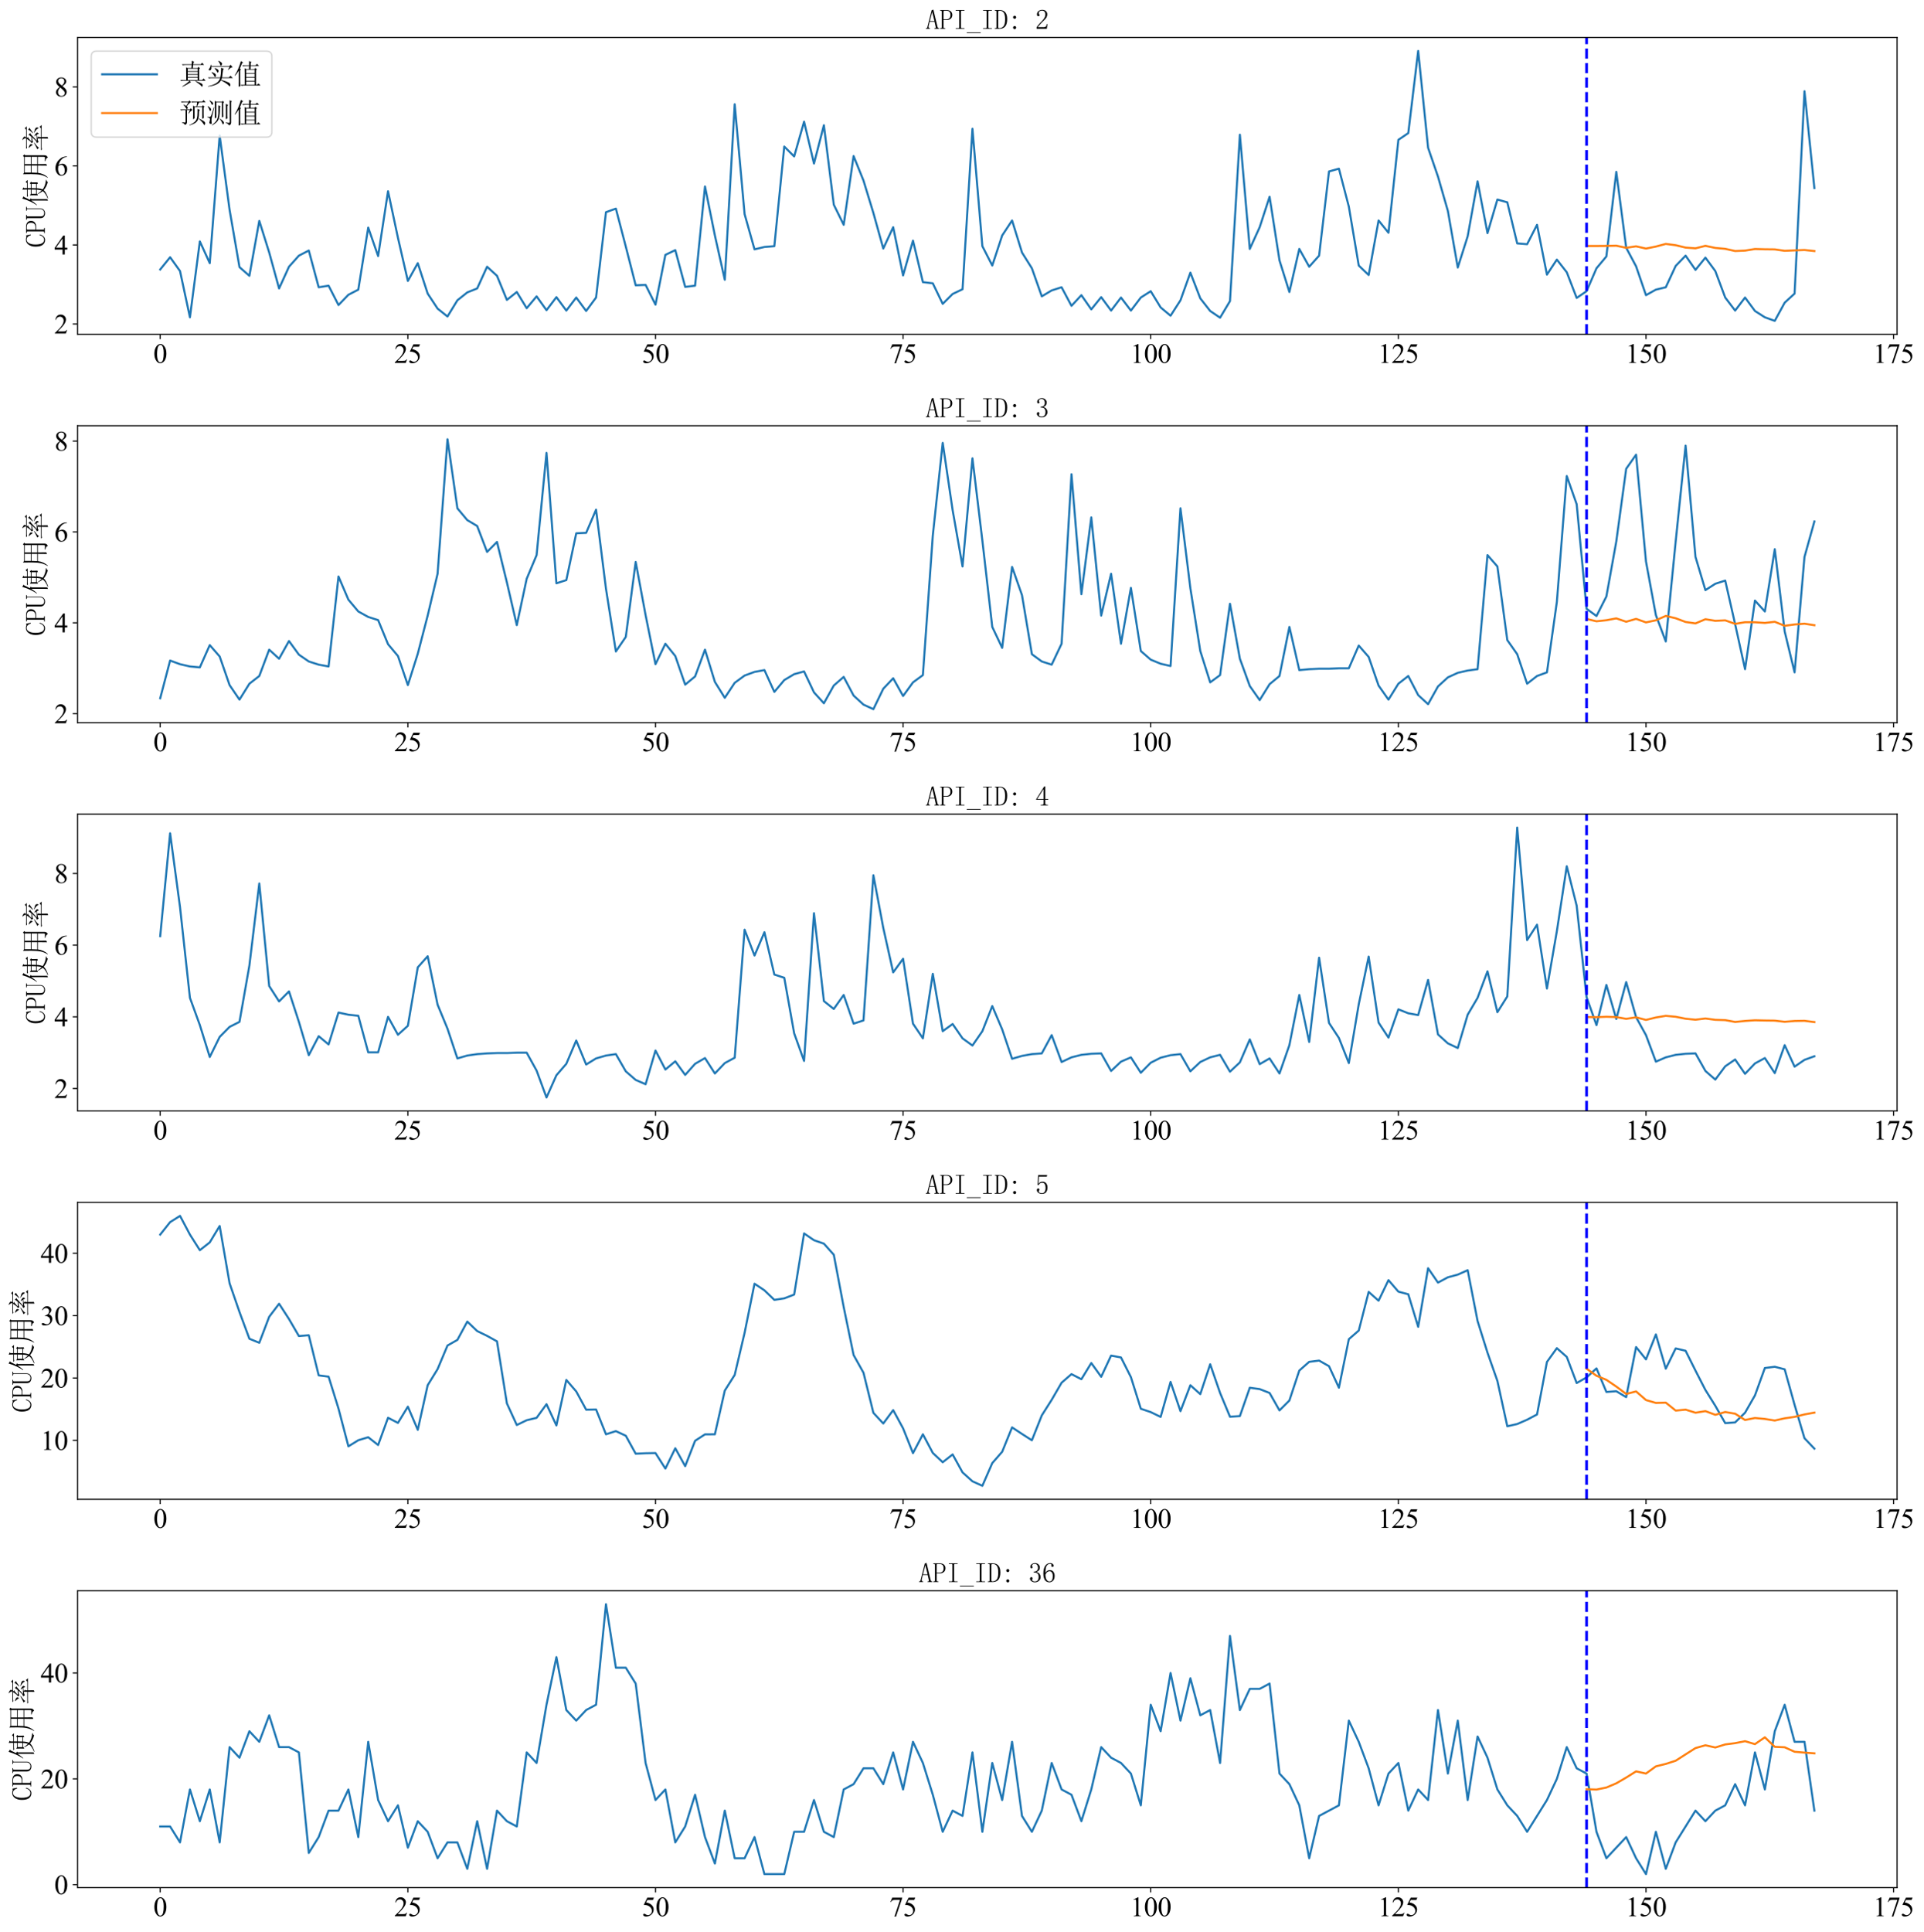 <?xml version="1.0" encoding="utf-8" standalone="no"?>
<!DOCTYPE svg PUBLIC "-//W3C//DTD SVG 1.1//EN"
  "http://www.w3.org/Graphics/SVG/1.1/DTD/svg11.dtd">
<svg xmlns:xlink="http://www.w3.org/1999/xlink" width="1405.768pt" height="1411.346pt" viewBox="0 0 1405.768 1411.346" xmlns="http://www.w3.org/2000/svg" version="1.1">
 <defs>
  <style type="text/css">*{stroke-linejoin: round; stroke-linecap: butt}</style>
 </defs>
 <g id="figure_1">
  <g id="patch_1">
   <path d="M 0 1411.346 
L 1405.768 1411.346 
L 1405.768 0 
L 0 0 
z
" style="fill: #ffffff"/>
  </g>
  <g id="axes_1">
   <g id="patch_2">
    <path d="M 56.638 244.261 
L 1386.101 244.261 
L 1386.101 27.341 
L 56.638 27.341 
z
" style="fill: #ffffff"/>
   </g>
   <g id="matplotlib.axis_1">
    <g id="xtick_1">
     <g id="line2d_1">
      <defs>
       <path id="mecf3aa1201" d="M 0 0 
L 0 3.5 
" style="stroke: #000000; stroke-width: 0.8"/>
      </defs>
      <g>
       <use xlink:href="#mecf3aa1201" x="117.068" y="244.261" style="stroke: #000000; stroke-width: 0.8"/>
      </g>
     </g>
     <g id="text_1">
      <!-- 0 -->
      <g transform="translate(112.068 265.148) scale(0.2 -0.2)">
       <defs>
        <path id="TimesNewRomanPSMT-30" d="M 231 2094 
Q 231 2819 450 3342 
Q 669 3866 1031 4122 
Q 1313 4325 1613 4325 
Q 2100 4325 2488 3828 
Q 2972 3213 2972 2159 
Q 2972 1422 2759 906 
Q 2547 391 2217 158 
Q 1888 -75 1581 -75 
Q 975 -75 572 641 
Q 231 1244 231 2094 
z
M 844 2016 
Q 844 1141 1059 588 
Q 1238 122 1591 122 
Q 1759 122 1940 273 
Q 2122 425 2216 781 
Q 2359 1319 2359 2297 
Q 2359 3022 2209 3506 
Q 2097 3866 1919 4016 
Q 1791 4119 1609 4119 
Q 1397 4119 1231 3928 
Q 1006 3669 925 3112 
Q 844 2556 844 2016 
z
" transform="scale(0.016)"/>
       </defs>
       <use xlink:href="#TimesNewRomanPSMT-30"/>
      </g>
     </g>
    </g>
    <g id="xtick_2">
     <g id="line2d_2">
      <g>
       <use xlink:href="#mecf3aa1201" x="297.996" y="244.261" style="stroke: #000000; stroke-width: 0.8"/>
      </g>
     </g>
     <g id="text_2">
      <!-- 25 -->
      <g transform="translate(287.996 265.148) scale(0.2 -0.2)">
       <defs>
        <path id="TimesNewRomanPSMT-32" d="M 2934 816 
L 2638 0 
L 138 0 
L 138 116 
Q 1241 1122 1691 1759 
Q 2141 2397 2141 2925 
Q 2141 3328 1894 3587 
Q 1647 3847 1303 3847 
Q 991 3847 742 3664 
Q 494 3481 375 3128 
L 259 3128 
Q 338 3706 661 4015 
Q 984 4325 1469 4325 
Q 1984 4325 2329 3994 
Q 2675 3663 2675 3213 
Q 2675 2891 2525 2569 
Q 2294 2063 1775 1497 
Q 997 647 803 472 
L 1909 472 
Q 2247 472 2383 497 
Q 2519 522 2628 598 
Q 2738 675 2819 816 
L 2934 816 
z
" transform="scale(0.016)"/>
        <path id="TimesNewRomanPSMT-35" d="M 2778 4238 
L 2534 3706 
L 1259 3706 
L 981 3138 
Q 1809 3016 2294 2522 
Q 2709 2097 2709 1522 
Q 2709 1188 2573 903 
Q 2438 619 2231 419 
Q 2025 219 1772 97 
Q 1413 -75 1034 -75 
Q 653 -75 479 54 
Q 306 184 306 341 
Q 306 428 378 495 
Q 450 563 559 563 
Q 641 563 702 538 
Q 763 513 909 409 
Q 1144 247 1384 247 
Q 1750 247 2026 523 
Q 2303 800 2303 1197 
Q 2303 1581 2056 1914 
Q 1809 2247 1375 2428 
Q 1034 2569 447 2591 
L 1259 4238 
L 2778 4238 
z
" transform="scale(0.016)"/>
       </defs>
       <use xlink:href="#TimesNewRomanPSMT-32"/>
       <use xlink:href="#TimesNewRomanPSMT-35" x="50"/>
      </g>
     </g>
    </g>
    <g id="xtick_3">
     <g id="line2d_3">
      <g>
       <use xlink:href="#mecf3aa1201" x="478.925" y="244.261" style="stroke: #000000; stroke-width: 0.8"/>
      </g>
     </g>
     <g id="text_3">
      <!-- 50 -->
      <g transform="translate(468.925 265.148) scale(0.2 -0.2)">
       <use xlink:href="#TimesNewRomanPSMT-35"/>
       <use xlink:href="#TimesNewRomanPSMT-30" x="50"/>
      </g>
     </g>
    </g>
    <g id="xtick_4">
     <g id="line2d_4">
      <g>
       <use xlink:href="#mecf3aa1201" x="659.854" y="244.261" style="stroke: #000000; stroke-width: 0.8"/>
      </g>
     </g>
     <g id="text_4">
      <!-- 75 -->
      <g transform="translate(649.854 265.148) scale(0.2 -0.2)">
       <defs>
        <path id="TimesNewRomanPSMT-37" d="M 644 4238 
L 2916 4238 
L 2916 4119 
L 1503 -88 
L 1153 -88 
L 2419 3728 
L 1253 3728 
Q 900 3728 750 3644 
Q 488 3500 328 3200 
L 238 3234 
L 644 4238 
z
" transform="scale(0.016)"/>
       </defs>
       <use xlink:href="#TimesNewRomanPSMT-37"/>
       <use xlink:href="#TimesNewRomanPSMT-35" x="50"/>
      </g>
     </g>
    </g>
    <g id="xtick_5">
     <g id="line2d_5">
      <g>
       <use xlink:href="#mecf3aa1201" x="840.782" y="244.261" style="stroke: #000000; stroke-width: 0.8"/>
      </g>
     </g>
     <g id="text_5">
      <!-- 100 -->
      <g transform="translate(825.782 265.148) scale(0.2 -0.2)">
       <defs>
        <path id="TimesNewRomanPSMT-31" d="M 750 3822 
L 1781 4325 
L 1884 4325 
L 1884 747 
Q 1884 391 1914 303 
Q 1944 216 2037 169 
Q 2131 122 2419 116 
L 2419 0 
L 825 0 
L 825 116 
Q 1125 122 1212 167 
Q 1300 213 1334 289 
Q 1369 366 1369 747 
L 1369 3034 
Q 1369 3497 1338 3628 
Q 1316 3728 1258 3775 
Q 1200 3822 1119 3822 
Q 1003 3822 797 3725 
L 750 3822 
z
" transform="scale(0.016)"/>
       </defs>
       <use xlink:href="#TimesNewRomanPSMT-31"/>
       <use xlink:href="#TimesNewRomanPSMT-30" x="50"/>
       <use xlink:href="#TimesNewRomanPSMT-30" x="100"/>
      </g>
     </g>
    </g>
    <g id="xtick_6">
     <g id="line2d_6">
      <g>
       <use xlink:href="#mecf3aa1201" x="1021.711" y="244.261" style="stroke: #000000; stroke-width: 0.8"/>
      </g>
     </g>
     <g id="text_6">
      <!-- 125 -->
      <g transform="translate(1006.711 265.148) scale(0.2 -0.2)">
       <use xlink:href="#TimesNewRomanPSMT-31"/>
       <use xlink:href="#TimesNewRomanPSMT-32" x="50"/>
       <use xlink:href="#TimesNewRomanPSMT-35" x="100"/>
      </g>
     </g>
    </g>
    <g id="xtick_7">
     <g id="line2d_7">
      <g>
       <use xlink:href="#mecf3aa1201" x="1202.64" y="244.261" style="stroke: #000000; stroke-width: 0.8"/>
      </g>
     </g>
     <g id="text_7">
      <!-- 150 -->
      <g transform="translate(1187.64 265.148) scale(0.2 -0.2)">
       <use xlink:href="#TimesNewRomanPSMT-31"/>
       <use xlink:href="#TimesNewRomanPSMT-35" x="50"/>
       <use xlink:href="#TimesNewRomanPSMT-30" x="100"/>
      </g>
     </g>
    </g>
    <g id="xtick_8">
     <g id="line2d_8">
      <g>
       <use xlink:href="#mecf3aa1201" x="1383.568" y="244.261" style="stroke: #000000; stroke-width: 0.8"/>
      </g>
     </g>
     <g id="text_8">
      <!-- 175 -->
      <g transform="translate(1368.568 265.148) scale(0.2 -0.2)">
       <use xlink:href="#TimesNewRomanPSMT-31"/>
       <use xlink:href="#TimesNewRomanPSMT-37" x="50"/>
       <use xlink:href="#TimesNewRomanPSMT-35" x="100"/>
      </g>
     </g>
    </g>
   </g>
   <g id="matplotlib.axis_2">
    <g id="ytick_1">
     <g id="line2d_9">
      <defs>
       <path id="me596148a8b" d="M 0 0 
L -3.5 0 
" style="stroke: #000000; stroke-width: 0.8"/>
      </defs>
      <g>
       <use xlink:href="#me596148a8b" x="56.638" y="236.71" style="stroke: #000000; stroke-width: 0.8"/>
      </g>
     </g>
     <g id="text_9">
      <!-- 2 -->
      <g transform="translate(39.638 243.654) scale(0.2 -0.2)">
       <use xlink:href="#TimesNewRomanPSMT-32"/>
      </g>
     </g>
    </g>
    <g id="ytick_2">
     <g id="line2d_10">
      <g>
       <use xlink:href="#me596148a8b" x="56.638" y="178.965" style="stroke: #000000; stroke-width: 0.8"/>
      </g>
     </g>
     <g id="text_10">
      <!-- 4 -->
      <g transform="translate(39.638 185.909) scale(0.2 -0.2)">
       <defs>
        <path id="TimesNewRomanPSMT-34" d="M 2978 1563 
L 2978 1119 
L 2409 1119 
L 2409 0 
L 1894 0 
L 1894 1119 
L 100 1119 
L 100 1519 
L 2066 4325 
L 2409 4325 
L 2409 1563 
L 2978 1563 
z
M 1894 1563 
L 1894 3666 
L 406 1563 
L 1894 1563 
z
" transform="scale(0.016)"/>
       </defs>
       <use xlink:href="#TimesNewRomanPSMT-34"/>
      </g>
     </g>
    </g>
    <g id="ytick_3">
     <g id="line2d_11">
      <g>
       <use xlink:href="#me596148a8b" x="56.638" y="121.22" style="stroke: #000000; stroke-width: 0.8"/>
      </g>
     </g>
     <g id="text_11">
      <!-- 6 -->
      <g transform="translate(39.638 128.164) scale(0.2 -0.2)">
       <defs>
        <path id="TimesNewRomanPSMT-36" d="M 2869 4325 
L 2869 4209 
Q 2456 4169 2195 4045 
Q 1934 3922 1679 3669 
Q 1425 3416 1258 3105 
Q 1091 2794 978 2366 
Q 1428 2675 1881 2675 
Q 2316 2675 2634 2325 
Q 2953 1975 2953 1425 
Q 2953 894 2631 456 
Q 2244 -75 1606 -75 
Q 1172 -75 869 213 
Q 275 772 275 1663 
Q 275 2231 503 2743 
Q 731 3256 1154 3653 
Q 1578 4050 1965 4187 
Q 2353 4325 2688 4325 
L 2869 4325 
z
M 925 2138 
Q 869 1716 869 1456 
Q 869 1156 980 804 
Q 1091 453 1309 247 
Q 1469 100 1697 100 
Q 1969 100 2183 356 
Q 2397 613 2397 1088 
Q 2397 1622 2184 2012 
Q 1972 2403 1581 2403 
Q 1463 2403 1327 2353 
Q 1191 2303 925 2138 
z
" transform="scale(0.016)"/>
       </defs>
       <use xlink:href="#TimesNewRomanPSMT-36"/>
      </g>
     </g>
    </g>
    <g id="ytick_4">
     <g id="line2d_12">
      <g>
       <use xlink:href="#me596148a8b" x="56.638" y="63.475" style="stroke: #000000; stroke-width: 0.8"/>
      </g>
     </g>
     <g id="text_12">
      <!-- 8 -->
      <g transform="translate(39.638 70.418) scale(0.2 -0.2)">
       <defs>
        <path id="TimesNewRomanPSMT-38" d="M 1228 2134 
Q 725 2547 579 2797 
Q 434 3047 434 3316 
Q 434 3728 753 4026 
Q 1072 4325 1600 4325 
Q 2113 4325 2425 4047 
Q 2738 3769 2738 3413 
Q 2738 3175 2569 2928 
Q 2400 2681 1866 2347 
Q 2416 1922 2594 1678 
Q 2831 1359 2831 1006 
Q 2831 559 2490 242 
Q 2150 -75 1597 -75 
Q 994 -75 656 303 
Q 388 606 388 966 
Q 388 1247 577 1523 
Q 766 1800 1228 2134 
z
M 1719 2469 
Q 2094 2806 2194 3001 
Q 2294 3197 2294 3444 
Q 2294 3772 2109 3958 
Q 1925 4144 1606 4144 
Q 1288 4144 1088 3959 
Q 888 3775 888 3528 
Q 888 3366 970 3203 
Q 1053 3041 1206 2894 
L 1719 2469 
z
M 1375 2016 
Q 1116 1797 991 1539 
Q 866 1281 866 981 
Q 866 578 1086 336 
Q 1306 94 1647 94 
Q 1984 94 2187 284 
Q 2391 475 2391 747 
Q 2391 972 2272 1150 
Q 2050 1481 1375 2016 
z
" transform="scale(0.016)"/>
       </defs>
       <use xlink:href="#TimesNewRomanPSMT-38"/>
      </g>
     </g>
    </g>
    <g id="text_13">
     <!-- CPU使用率 -->
     <g transform="translate(33.059 180.801) rotate(-90) scale(0.2 -0.2)">
      <defs>
       <path id="SimSun-43" d="M 1725 50 
Q 1025 50 612 575 
Q 200 1100 200 2225 
Q 200 3175 637 3800 
Q 1075 4425 1825 4425 
Q 2000 4425 2175 4375 
Q 2350 4300 2475 4300 
Q 2575 4300 2637 4325 
Q 2700 4350 2750 4425 
L 2975 3325 
L 2825 3275 
Q 2675 3750 2425 4000 
Q 2175 4250 1775 4250 
Q 1250 4250 962 3675 
Q 675 3100 675 2250 
Q 675 1325 925 800 
Q 1175 275 1750 275 
Q 2150 275 2437 562 
Q 2725 850 2825 1325 
L 2975 1250 
Q 2850 725 2512 387 
Q 2175 50 1725 50 
z
" transform="scale(0.016)"/>
       <path id="SimSun-50" d="M 950 2100 
L 950 450 
Q 950 350 1012 300 
Q 1075 250 1175 250 
L 1350 250 
L 1350 100 
L 150 100 
L 150 250 
L 325 250 
Q 450 250 500 300 
Q 550 350 550 450 
L 550 4025 
Q 550 4125 500 4175 
Q 450 4225 325 4225 
L 175 4225 
L 175 4375 
L 1650 4375 
Q 2275 4375 2612 4062 
Q 2950 3750 2950 3275 
Q 2950 2700 2587 2400 
Q 2225 2100 1725 2100 
L 950 2100 
z
M 1575 2250 
Q 1950 2250 2237 2475 
Q 2525 2700 2525 3250 
Q 2525 3750 2287 3987 
Q 2050 4225 1525 4225 
L 1175 4225 
Q 1075 4225 1012 4175 
Q 950 4125 950 4025 
L 950 2250 
L 1575 2250 
z
" transform="scale(0.016)"/>
       <path id="SimSun-55" d="M 1625 250 
Q 2000 250 2262 500 
Q 2525 750 2525 1125 
L 2525 4025 
Q 2525 4125 2475 4175 
Q 2425 4225 2300 4225 
L 2150 4225 
L 2150 4375 
L 3050 4375 
L 3050 4225 
L 2900 4225 
Q 2800 4225 2737 4175 
Q 2675 4125 2675 4025 
L 2675 1125 
Q 2675 625 2337 337 
Q 2000 50 1575 50 
Q 1125 50 787 300 
Q 450 550 450 1100 
L 450 4025 
Q 450 4125 400 4175 
Q 350 4225 225 4225 
L 100 4225 
L 100 4375 
L 1200 4375 
L 1200 4225 
L 1075 4225 
Q 975 4225 912 4175 
Q 850 4125 850 4025 
L 850 1100 
Q 850 600 1062 425 
Q 1275 250 1625 250 
z
" transform="scale(0.016)"/>
       <path id="SimSun-4f7f" d="M 2875 3150 
L 2875 2100 
L 3825 2100 
Q 3850 2825 3850 3150 
L 2875 3150 
z
M 4175 3150 
Q 4175 2800 4150 2100 
L 5150 2100 
L 5150 3150 
L 4175 3150 
z
M 5475 3100 
L 5475 2425 
Q 5475 2100 5500 1800 
L 5150 1675 
L 5150 1950 
L 4150 1950 
Q 4125 1175 3875 600 
Q 4275 275 4875 75 
Q 5475 -125 6075 -150 
L 6075 -250 
Q 5700 -300 5600 -575 
Q 4525 -325 3725 350 
Q 3425 25 2925 -225 
Q 2425 -475 1875 -650 
L 1825 -550 
Q 2400 -325 2850 -25 
Q 3300 275 3500 575 
Q 3200 925 2825 1650 
L 2900 1700 
Q 3325 1100 3625 825 
Q 3800 1300 3825 1950 
L 2875 1950 
L 2875 1825 
L 2525 1675 
Q 2550 2075 2550 2562 
Q 2550 3050 2525 3500 
L 2875 3300 
L 3850 3300 
L 3850 4025 
L 2975 4025 
Q 2650 4025 2375 3950 
L 2150 4175 
L 3850 4175 
L 3850 4525 
Q 3850 4775 3825 5225 
L 4350 5000 
L 4175 4825 
L 4175 4175 
L 5300 4175 
L 5600 4475 
L 6050 4025 
L 4175 4025 
L 4175 3300 
L 5100 3300 
L 5275 3525 
L 5650 3225 
L 5475 3100 
z
M 1675 3175 
L 1675 -450 
L 1325 -625 
Q 1350 -75 1350 350 
L 1350 3200 
Q 900 2475 350 1900 
L 275 1950 
Q 700 2525 1112 3400 
Q 1525 4275 1800 5250 
L 2325 4925 
L 2125 4800 
Q 1725 3925 1500 3525 
L 1875 3325 
L 1675 3175 
z
" transform="scale(0.016)"/>
       <path id="SimSun-7528" d="M 3400 3150 
L 3400 1825 
L 5075 1825 
L 5075 3150 
L 3400 3150 
z
M 4075 100 
Q 4725 50 4900 62 
Q 5075 75 5075 400 
L 5075 1675 
L 3400 1675 
Q 3400 75 3425 -225 
L 3050 -400 
Q 3075 1025 3075 1675 
L 1425 1675 
Q 1250 350 375 -600 
L 300 -550 
Q 775 225 950 1025 
Q 1125 1825 1125 3225 
Q 1125 4625 1100 5075 
L 1475 4825 
L 5050 4825 
L 5225 5100 
L 5625 4800 
L 5425 4600 
L 5425 225 
Q 5450 -400 4875 -575 
Q 4825 -150 4075 -25 
L 4075 100 
z
M 1475 4675 
L 1475 3300 
L 3075 3300 
L 3075 4675 
L 1475 4675 
z
M 3400 4675 
L 3400 3300 
L 5075 3300 
L 5075 4675 
L 3400 4675 
z
M 1475 3150 
Q 1450 2100 1425 1825 
L 3075 1825 
L 3075 3150 
L 1475 3150 
z
" transform="scale(0.016)"/>
       <path id="SimSun-7387" d="M 875 3725 
L 925 3800 
Q 1375 3650 1550 3525 
Q 1725 3400 1725 3250 
Q 1725 3175 1662 3025 
Q 1600 2875 1550 2875 
Q 1500 2875 1425 3050 
Q 1275 3325 875 3725 
z
M 550 1850 
Q 875 1925 2000 2575 
L 2050 2500 
Q 1675 2225 1337 1937 
Q 1000 1650 875 1425 
L 550 1850 
z
M 5200 3450 
Q 4800 3150 4275 2800 
L 4225 2875 
Q 4775 3400 5050 3925 
L 5450 3525 
L 5200 3450 
z
M 4325 2500 
L 4350 2575 
Q 5225 2350 5375 2212 
Q 5525 2075 5525 1900 
Q 5525 1775 5487 1662 
Q 5450 1550 5400 1550 
Q 5325 1550 5200 1800 
Q 4975 2150 4325 2500 
z
M 3150 3900 
Q 2500 3300 2300 3150 
Q 2800 3150 3400 3175 
Q 3700 3500 3850 3825 
L 4250 3450 
Q 4050 3400 3450 2825 
Q 2850 2250 2475 1950 
Q 3150 1975 3850 2000 
Q 3750 2175 3550 2450 
L 3600 2500 
Q 4050 2250 4200 2100 
Q 4350 1950 4350 1850 
Q 4350 1775 4250 1625 
Q 4150 1475 4100 1475 
Q 4075 1475 4050 1550 
Q 4000 1700 3900 1900 
Q 3650 1875 3075 1800 
L 3500 1550 
L 3325 1425 
L 3325 975 
L 5325 975 
L 5650 1300 
L 6100 825 
L 3325 825 
Q 3325 -275 3350 -525 
L 2975 -650 
Q 3000 0 3000 825 
L 1125 825 
Q 800 825 525 750 
L 300 975 
L 3000 975 
L 3000 1775 
Q 2450 1700 2200 1525 
L 1950 1950 
Q 2275 1950 2675 2350 
Q 3075 2750 3325 3050 
Q 2400 2950 2150 2775 
L 1950 3175 
Q 2150 3150 2475 3575 
Q 2800 4000 2900 4225 
L 1450 4225 
Q 1125 4225 850 4150 
L 625 4375 
L 3100 4375 
Q 3050 4800 2675 5200 
L 2725 5250 
Q 3225 5050 3337 4912 
Q 3450 4775 3450 4700 
Q 3450 4550 3250 4375 
L 5025 4375 
L 5350 4675 
L 5775 4225 
L 3050 4225 
L 3375 3950 
L 3150 3900 
z
" transform="scale(0.016)"/>
      </defs>
      <use xlink:href="#SimSun-43"/>
      <use xlink:href="#SimSun-50" x="50"/>
      <use xlink:href="#SimSun-55" x="100"/>
      <use xlink:href="#SimSun-4f7f" x="150"/>
      <use xlink:href="#SimSun-7528" x="250"/>
      <use xlink:href="#SimSun-7387" x="350"/>
     </g>
    </g>
   </g>
   <g id="line2d_13">
    <path d="M 117.068 196.866 
L 124.305 187.916 
L 131.542 198.021 
L 138.779 231.802 
L 146.016 176.367 
L 153.253 192.247 
L 160.491 98.988 
L 167.728 153.269 
L 174.965 195.134 
L 182.202 201.486 
L 189.439 161.353 
L 196.676 184.451 
L 203.913 210.725 
L 211.151 194.845 
L 218.388 186.761 
L 225.625 183.007 
L 232.862 209.859 
L 240.099 208.704 
L 247.336 222.852 
L 254.573 215.345 
L 261.811 211.591 
L 269.048 166.261 
L 276.285 187.05 
L 283.522 139.698 
L 290.759 173.768 
L 297.996 205.239 
L 305.233 192.247 
L 312.471 214.479 
L 319.708 225.45 
L 326.945 231.225 
L 334.182 219.387 
L 341.419 213.612 
L 348.656 210.725 
L 355.894 194.845 
L 363.131 201.486 
L 370.368 219.098 
L 377.605 213.324 
L 384.842 225.161 
L 392.079 216.5 
L 399.316 226.605 
L 406.554 217.077 
L 413.791 226.894 
L 421.028 217.366 
L 428.265 227.182 
L 435.502 217.366 
L 442.739 155.001 
L 449.976 152.402 
L 457.214 180.12 
L 464.451 208.415 
L 471.688 208.127 
L 478.925 222.563 
L 486.162 186.183 
L 493.399 182.719 
L 500.636 209.57 
L 507.874 208.704 
L 515.111 136.234 
L 522.348 172.036 
L 529.585 204.373 
L 536.822 76.179 
L 544.059 156.445 
L 551.296 182.141 
L 558.534 180.409 
L 565.771 179.831 
L 573.008 107.072 
L 580.245 114.291 
L 587.482 88.883 
L 594.719 119.488 
L 601.956 91.481 
L 609.194 149.515 
L 616.431 164.24 
L 623.668 114.002 
L 630.905 131.903 
L 638.142 155.578 
L 645.379 181.564 
L 652.617 165.973 
L 659.854 201.197 
L 667.091 175.789 
L 674.328 206.105 
L 681.565 206.972 
L 688.802 221.985 
L 696.039 214.767 
L 703.277 211.303 
L 710.514 94.08 
L 717.751 179.831 
L 724.988 193.979 
L 732.225 172.036 
L 739.462 161.064 
L 746.699 184.451 
L 753.937 196 
L 761.174 216.5 
L 768.411 212.169 
L 775.648 209.859 
L 782.885 223.429 
L 790.122 215.633 
L 797.359 226.028 
L 804.597 217.077 
L 811.834 226.894 
L 819.071 217.366 
L 826.308 226.894 
L 833.545 217.366 
L 840.782 212.746 
L 848.019 224.584 
L 855.257 230.647 
L 862.494 219.387 
L 869.731 199.176 
L 876.968 217.943 
L 884.205 227.182 
L 891.442 232.091 
L 898.679 219.964 
L 905.917 98.411 
L 913.154 181.852 
L 920.391 165.973 
L 927.628 143.741 
L 934.865 190.226 
L 942.102 213.324 
L 949.34 181.852 
L 956.577 194.845 
L 963.814 186.761 
L 971.051 125.262 
L 978.288 123.241 
L 985.525 150.959 
L 992.762 193.979 
L 1000 200.908 
L 1007.237 161.064 
L 1014.474 170.015 
L 1021.711 102.164 
L 1028.948 97.256 
L 1036.185 37.201 
L 1043.422 107.939 
L 1050.66 129.016 
L 1057.897 154.135 
L 1065.134 195.423 
L 1072.371 172.613 
L 1079.608 132.48 
L 1086.845 170.303 
L 1094.082 145.762 
L 1101.32 147.783 
L 1108.557 177.81 
L 1115.794 178.388 
L 1123.031 164.24 
L 1130.268 200.62 
L 1137.505 189.648 
L 1144.742 198.887 
L 1151.98 217.655 
L 1159.217 212.746 
L 1166.454 196 
L 1173.691 187.338 
L 1180.928 125.551 
L 1188.165 180.986 
L 1195.402 194.556 
L 1202.64 215.633 
L 1209.877 211.591 
L 1217.114 209.859 
L 1224.351 194.268 
L 1231.588 186.761 
L 1238.825 197.155 
L 1246.063 188.204 
L 1253.3 198.021 
L 1260.537 217.366 
L 1267.774 226.894 
L 1275.011 217.366 
L 1282.248 227.182 
L 1289.485 231.802 
L 1296.723 234.401 
L 1303.96 221.119 
L 1311.197 214.479 
L 1318.434 66.651 
L 1325.671 137.389 
L 1325.671 137.389 
" clip-path="url(#p31939561ac)" style="fill: none; stroke: #1f77b4; stroke-width: 1.5; stroke-linecap: square"/>
   </g>
   <g id="line2d_14">
    <path d="M 1159.217 179.724 
L 1166.454 179.709 
L 1173.691 179.647 
L 1180.928 179.487 
L 1188.165 181.023 
L 1195.402 179.939 
L 1202.64 181.573 
L 1209.877 180.106 
L 1217.114 178.179 
L 1224.351 179.13 
L 1231.588 180.861 
L 1238.825 181.389 
L 1246.063 179.586 
L 1253.3 181.11 
L 1260.537 181.776 
L 1267.774 183.375 
L 1275.011 183.07 
L 1282.248 181.905 
L 1289.485 182.103 
L 1296.723 182.178 
L 1303.96 183.217 
L 1311.197 182.897 
L 1318.434 182.622 
L 1325.671 183.396 
" clip-path="url(#p31939561ac)" style="fill: none; stroke: #ff7f0e; stroke-width: 1.5; stroke-linecap: square"/>
   </g>
   <g id="line2d_15">
    <path d="M 1159.217 244.261 
L 1159.217 27.341 
" clip-path="url(#p31939561ac)" style="fill: none; stroke-dasharray: 7.4,3.2; stroke-dashoffset: 0; stroke: #0000ff; stroke-width: 2"/>
   </g>
   <g id="patch_3">
    <path d="M 56.638 244.261 
L 56.638 27.341 
" style="fill: none; stroke: #000000; stroke-width: 0.8; stroke-linejoin: miter; stroke-linecap: square"/>
   </g>
   <g id="patch_4">
    <path d="M 1386.101 244.261 
L 1386.101 27.341 
" style="fill: none; stroke: #000000; stroke-width: 0.8; stroke-linejoin: miter; stroke-linecap: square"/>
   </g>
   <g id="patch_5">
    <path d="M 56.638 244.261 
L 1386.101 244.261 
" style="fill: none; stroke: #000000; stroke-width: 0.8; stroke-linejoin: miter; stroke-linecap: square"/>
   </g>
   <g id="patch_6">
    <path d="M 56.638 27.341 
L 1386.101 27.341 
" style="fill: none; stroke: #000000; stroke-width: 0.8; stroke-linejoin: miter; stroke-linecap: square"/>
   </g>
   <g id="text_14">
    <!-- API_ID: 2 -->
    <g transform="translate(676.369 21.341) scale(0.2 -0.2)">
     <defs>
      <path id="SimSun-41" d="M 2025 1700 
L 900 1700 
L 675 750 
Q 650 625 650 550 
Q 650 450 687 350 
Q 725 250 900 250 
L 975 250 
L 975 100 
L 50 100 
L 50 250 
L 125 250 
Q 225 250 300 312 
Q 375 375 400 525 
L 1375 4350 
L 1750 4475 
L 2700 525 
Q 2750 375 2825 312 
Q 2900 250 3000 250 
L 3075 250 
L 3075 100 
L 2000 100 
L 2000 250 
L 2100 250 
Q 2250 250 2275 312 
Q 2300 375 2300 425 
Q 2300 525 2275 600 
L 2025 1700 
z
M 325 250 
L 325 250 
z
M 575 250 
L 575 250 
z
M 2350 250 
L 2350 250 
z
M 2775 250 
L 2775 250 
z
M 1500 3925 
L 1475 3925 
L 950 1850 
L 2000 1850 
L 1500 3925 
z
" transform="scale(0.016)"/>
      <path id="SimSun-49" d="M 600 4225 
L 600 4375 
L 2600 4375 
L 2600 4225 
L 2025 4225 
Q 1925 4225 1862 4175 
Q 1800 4125 1800 4025 
L 1800 450 
Q 1800 350 1862 300 
Q 1925 250 2025 250 
L 2600 250 
L 2600 100 
L 600 100 
L 600 250 
L 1175 250 
Q 1300 250 1350 300 
Q 1400 350 1400 450 
L 1400 4025 
Q 1400 4125 1350 4175 
Q 1300 4225 1175 4225 
L 600 4225 
z
" transform="scale(0.016)"/>
      <path id="SimSun-5f" d="M 0 -875 
L 0 -725 
L 3175 -725 
L 3175 -875 
L 0 -875 
z
" transform="scale(0.016)"/>
      <path id="SimSun-44" d="M 2500 2275 
Q 2500 3350 2175 3787 
Q 1850 4225 1275 4225 
Q 1100 4225 1012 4175 
Q 925 4125 925 4025 
L 925 450 
Q 925 350 1000 300 
Q 1075 250 1200 250 
Q 1750 250 2125 662 
Q 2500 1075 2500 2275 
z
M 525 4025 
Q 525 4125 475 4175 
Q 425 4225 300 4225 
L 150 4225 
L 150 4375 
L 1275 4375 
Q 2050 4375 2512 3875 
Q 2975 3375 2975 2325 
Q 2975 1175 2525 637 
Q 2075 100 1200 100 
L 125 100 
L 125 250 
L 300 250 
Q 425 250 475 300 
Q 525 350 525 450 
L 525 4025 
z
" transform="scale(0.016)"/>
      <path id="SimSun-3a" d="M 1900 2725 
Q 1900 2575 1800 2475 
Q 1700 2375 1550 2375 
Q 1400 2375 1300 2475 
Q 1200 2575 1200 2725 
Q 1200 2875 1300 2975 
Q 1400 3075 1550 3075 
Q 1700 3075 1800 2975 
Q 1900 2875 1900 2725 
z
M 1900 375 
Q 1900 225 1800 125 
Q 1700 25 1550 25 
Q 1400 25 1300 125 
Q 1200 225 1200 375 
Q 1200 525 1300 625 
Q 1400 725 1550 725 
Q 1700 725 1800 625 
Q 1900 525 1900 375 
z
" transform="scale(0.016)"/>
      <path id="SimSun-20" d="M 0 0 
Q 0 0 0 0 
z
" transform="scale(0.016)"/>
      <path id="SimSun-32" d="M 2325 3325 
Q 2325 3775 2125 4012 
Q 1925 4250 1525 4250 
Q 1225 4250 1012 4087 
Q 800 3925 800 3675 
Q 800 3525 900 3425 
Q 975 3325 975 3225 
Q 975 3100 912 3037 
Q 850 2975 725 2975 
Q 575 2975 487 3062 
Q 400 3150 400 3350 
Q 400 3875 775 4150 
Q 1150 4425 1575 4425 
Q 2175 4425 2462 4125 
Q 2750 3825 2750 3375 
Q 2750 3075 2612 2775 
Q 2475 2475 2175 2200 
Q 1450 1500 1062 1062 
Q 675 625 600 475 
L 2075 475 
Q 2300 475 2450 650 
Q 2600 825 2650 1175 
L 2800 1175 
L 2650 100 
L 325 100 
L 325 425 
Q 450 650 737 1000 
Q 1025 1350 1500 1825 
Q 1925 2250 2125 2625 
Q 2325 3000 2325 3325 
z
" transform="scale(0.016)"/>
     </defs>
     <use xlink:href="#SimSun-41"/>
     <use xlink:href="#SimSun-50" x="50"/>
     <use xlink:href="#SimSun-49" x="100"/>
     <use xlink:href="#SimSun-5f" x="150"/>
     <use xlink:href="#SimSun-49" x="200"/>
     <use xlink:href="#SimSun-44" x="250"/>
     <use xlink:href="#SimSun-3a" x="300"/>
     <use xlink:href="#SimSun-20" x="350"/>
     <use xlink:href="#SimSun-32" x="400"/>
    </g>
   </g>
   <g id="legend_1">
    <g id="patch_7">
     <path d="M 70.638 100.216 
L 194.637 100.216 
Q 198.637 100.216 198.637 96.216 
L 198.637 41.341 
Q 198.637 37.341 194.637 37.341 
L 70.638 37.341 
Q 66.638 37.341 66.638 41.341 
L 66.638 96.216 
Q 66.638 100.216 70.638 100.216 
z
" style="fill: #ffffff; opacity: 0.8; stroke: #cccccc; stroke-linejoin: miter"/>
    </g>
    <g id="line2d_16">
     <path d="M 74.638 54.278 
L 94.638 54.278 
L 114.638 54.278 
" style="fill: none; stroke: #1f77b4; stroke-width: 1.5; stroke-linecap: square"/>
    </g>
    <g id="text_15">
     <!-- 真实值 -->
     <g transform="translate(130.637 61.278) scale(0.2 -0.2)">
      <defs>
       <path id="SimSun-771f" d="M 2050 3450 
L 2050 2900 
L 4300 2900 
L 4300 3450 
L 2050 3450 
z
M 2050 2750 
L 2050 2225 
L 4300 2225 
L 4300 2750 
L 2050 2750 
z
M 2050 2075 
L 2050 1550 
L 4300 1550 
L 4300 2075 
L 2050 2075 
z
M 2050 1400 
L 2050 875 
L 4300 875 
L 4300 1400 
L 2050 1400 
z
M 2875 3600 
L 2925 4325 
L 1525 4325 
Q 1200 4325 925 4250 
L 700 4475 
L 2950 4475 
Q 2975 4825 2975 5275 
L 3550 5025 
L 3375 4925 
L 3300 4475 
L 5000 4475 
L 5325 4825 
L 5775 4325 
L 3275 4325 
L 3200 3600 
L 4275 3600 
L 4450 3875 
L 4850 3575 
L 4650 3375 
L 4650 875 
L 5300 875 
L 5675 1225 
L 6125 725 
L 1150 725 
Q 825 725 550 650 
L 325 875 
L 1700 875 
Q 1700 3200 1675 3775 
L 2050 3600 
L 2875 3600 
z
M 2425 725 
L 2825 350 
L 2575 300 
Q 1500 -425 800 -650 
L 775 -575 
Q 1950 125 2425 725 
z
M 3800 700 
Q 4575 375 4962 200 
Q 5350 25 5400 -112 
Q 5450 -250 5450 -325 
Q 5450 -400 5400 -525 
Q 5350 -650 5325 -650 
Q 5250 -650 5100 -450 
Q 4875 -150 3750 625 
L 3800 700 
z
" transform="scale(0.016)"/>
       <path id="SimSun-5b9e" d="M 1950 3625 
Q 2575 3400 2700 3250 
Q 2825 3100 2825 2975 
Q 2825 2850 2750 2700 
Q 2675 2550 2625 2550 
Q 2550 2550 2450 2800 
Q 2275 3175 1900 3550 
L 1950 3625 
z
M 3575 1325 
Q 3500 1100 3425 925 
Q 4650 550 5087 325 
Q 5525 100 5512 -225 
Q 5500 -550 5400 -550 
Q 5300 -550 5075 -300 
Q 4625 175 3375 800 
Q 3025 175 2300 -150 
Q 1575 -475 425 -625 
L 425 -525 
Q 1475 -325 2200 100 
Q 2925 525 3200 1325 
L 1225 1325 
Q 900 1325 625 1250 
L 400 1475 
L 3225 1475 
Q 3325 1950 3375 2575 
Q 3425 3200 3425 3700 
L 4050 3400 
L 3850 3225 
Q 3750 2300 3625 1475 
L 5175 1475 
L 5550 1850 
L 6075 1325 
L 3575 1325 
z
M 1275 2700 
Q 1975 2425 2100 2262 
Q 2225 2100 2225 1975 
Q 2225 1850 2150 1700 
Q 2075 1550 2025 1550 
Q 1950 1550 1850 1800 
Q 1675 2175 1225 2625 
L 1275 2700 
z
M 2750 5225 
L 2825 5275 
Q 3225 5100 3425 4925 
Q 3625 4750 3625 4600 
Q 3625 4450 3512 4300 
Q 3400 4150 3325 4150 
Q 3250 4150 3200 4400 
Q 3100 4775 2750 5225 
z
M 4975 3225 
L 5350 3925 
L 1175 3925 
Q 1225 3525 1125 3300 
Q 1025 3075 787 3100 
Q 550 3125 550 3200 
Q 550 3300 700 3475 
Q 975 3825 1050 4375 
L 1150 4375 
L 1175 4075 
L 5300 4075 
L 5575 4350 
L 6050 3800 
Q 5625 3825 5050 3175 
L 4975 3225 
z
" transform="scale(0.016)"/>
       <path id="SimSun-503c" d="M 1525 650 
Q 1525 -225 1550 -525 
L 1175 -650 
Q 1200 250 1200 550 
L 1200 3025 
Q 750 2300 325 1850 
L 250 1900 
Q 725 2625 1100 3525 
Q 1475 4425 1675 5200 
L 2200 4875 
L 1950 4725 
Q 1550 3800 1425 3475 
L 1725 3300 
L 1525 3150 
L 1525 650 
z
M 2875 3225 
L 2875 2475 
L 4800 2475 
L 4800 3225 
L 2875 3225 
z
M 2875 2325 
L 2875 1575 
L 4800 1575 
L 4800 2325 
L 2875 2325 
z
M 2875 1425 
L 2875 675 
L 4800 675 
L 4800 1425 
L 2875 1425 
z
M 2875 525 
L 2875 -225 
L 4800 -225 
L 4800 525 
L 2875 525 
z
M 3550 4250 
Q 3575 4825 3550 5225 
L 4125 4950 
L 3925 4800 
L 3900 4250 
L 5025 4250 
L 5350 4575 
L 5825 4100 
L 3900 4100 
L 3875 3375 
L 4750 3375 
L 4975 3625 
L 5350 3300 
L 5125 3150 
L 5125 -225 
L 5350 -225 
L 5675 100 
L 6150 -375 
L 2450 -375 
Q 2125 -375 1850 -450 
L 1625 -225 
L 2550 -225 
L 2550 2550 
Q 2550 2850 2525 3575 
L 2875 3375 
L 3525 3375 
L 3550 4100 
L 2800 4100 
Q 2475 4100 2200 4025 
L 1975 4250 
L 3550 4250 
z
" transform="scale(0.016)"/>
      </defs>
      <use xlink:href="#SimSun-771f"/>
      <use xlink:href="#SimSun-5b9e" x="100"/>
      <use xlink:href="#SimSun-503c" x="200"/>
     </g>
    </g>
    <g id="line2d_17">
     <path d="M 74.638 82.638 
L 94.638 82.638 
L 114.638 82.638 
" style="fill: none; stroke: #ff7f0e; stroke-width: 1.5; stroke-linecap: square"/>
    </g>
    <g id="text_16">
     <!-- 预测值 -->
     <g transform="translate(130.637 89.638) scale(0.2 -0.2)">
      <defs>
       <path id="SimSun-9884" d="M 475 4825 
L 2225 4825 
L 2425 5075 
L 2825 4675 
Q 2600 4625 2387 4412 
Q 2175 4200 1800 3750 
Q 2050 3575 2037 3400 
Q 2025 3225 1937 3150 
Q 1850 3075 1825 3075 
Q 1725 3075 1650 3300 
Q 1525 3600 1050 4100 
L 1100 4150 
Q 1475 3975 1700 3825 
L 2225 4675 
L 1300 4675 
Q 975 4675 700 4600 
L 475 4825 
z
M 725 100 
Q 1175 50 1362 37 
Q 1550 25 1550 275 
L 1550 2875 
L 1125 2875 
Q 800 2875 525 2800 
L 300 3025 
L 2525 3025 
L 2725 3275 
L 3150 2875 
Q 2800 2825 2275 2075 
L 2200 2125 
L 2550 2875 
L 1875 2875 
L 1875 150 
Q 1875 -400 1350 -500 
Q 1325 -175 725 0 
L 725 100 
z
M 3250 775 
Q 3275 1425 3275 2287 
Q 3275 3150 3250 3900 
L 3600 3700 
L 4050 3700 
Q 4175 4400 4200 4675 
L 3650 4675 
Q 3325 4675 3050 4600 
L 2825 4825 
L 5325 4825 
L 5675 5150 
L 6125 4675 
L 4675 4675 
Q 4500 4425 4175 3700 
L 5300 3700 
L 5475 3975 
L 5875 3675 
L 5675 3475 
L 5675 1950 
Q 5675 1525 5700 1075 
L 5350 875 
L 5350 3550 
L 3600 3550 
L 3600 1000 
L 3250 775 
z
M 4850 2875 
L 4625 2675 
Q 4625 1475 4475 937 
Q 4325 400 3900 50 
Q 3475 -300 2425 -625 
L 2400 -550 
Q 3500 -50 3837 400 
Q 4175 850 4237 1587 
Q 4300 2325 4275 3175 
L 4850 2875 
z
M 4650 950 
Q 5725 375 5875 212 
Q 6025 50 6025 -125 
Q 6025 -225 5962 -387 
Q 5900 -550 5850 -550 
Q 5800 -550 5750 -450 
Q 5625 -250 5437 0 
Q 5250 250 4600 875 
L 4650 950 
z
" transform="scale(0.016)"/>
       <path id="SimSun-6d4b" d="M 1975 1000 
Q 2000 1475 2000 2925 
Q 2000 4375 1975 5000 
L 2350 4775 
L 3575 4775 
L 3775 4975 
L 4100 4650 
L 3900 4500 
L 3900 2350 
Q 3900 1850 3925 1350 
L 3600 1200 
L 3600 4625 
L 2325 4625 
L 2325 1150 
L 1975 1000 
z
M 2775 3975 
L 3300 3700 
L 3125 3525 
Q 3150 1825 2875 937 
Q 2600 50 1375 -600 
L 1325 -500 
Q 2200 100 2475 725 
Q 2750 1350 2775 2187 
Q 2800 3025 2775 3975 
z
M 3100 950 
Q 3825 450 3937 262 
Q 4050 75 4050 -25 
Q 4050 -150 3975 -262 
Q 3900 -375 3850 -375 
Q 3750 -375 3650 -75 
Q 3500 375 3050 875 
L 3100 950 
z
M 4475 825 
Q 4500 1200 4500 1700 
L 4500 3400 
Q 4500 3950 4475 4300 
L 5025 4025 
L 4825 3825 
L 4825 1700 
Q 4825 1325 4850 950 
L 4475 825 
z
M 5375 150 
L 5375 4050 
Q 5375 4750 5350 5125 
L 5875 4875 
L 5700 4700 
L 5700 75 
Q 5700 -200 5600 -350 
Q 5500 -500 5200 -600 
Q 5025 -225 4450 -50 
L 4450 50 
Q 5125 -50 5250 -37 
Q 5375 -25 5375 150 
z
M 1850 3500 
Q 1375 1525 1300 1225 
Q 1200 900 1212 450 
Q 1225 0 1250 -175 
Q 1250 -275 1125 -275 
Q 1025 -275 875 -225 
Q 725 -175 725 0 
Q 725 125 800 375 
Q 875 625 875 775 
Q 875 950 762 1050 
Q 650 1150 275 1250 
L 275 1350 
Q 725 1300 837 1312 
Q 950 1325 1087 1537 
Q 1225 1750 1750 3525 
L 1850 3500 
z
M 375 3775 
Q 1075 3350 1112 3100 
Q 1150 2850 1050 2775 
Q 950 2700 900 2700 
Q 800 2700 725 2975 
Q 600 3350 325 3700 
L 375 3775 
z
M 800 5100 
Q 1475 4725 1550 4512 
Q 1625 4300 1525 4187 
Q 1425 4075 1350 4075 
Q 1275 4075 1200 4300 
Q 1075 4650 750 5025 
L 800 5100 
z
" transform="scale(0.016)"/>
      </defs>
      <use xlink:href="#SimSun-9884"/>
      <use xlink:href="#SimSun-6d4b" x="100"/>
      <use xlink:href="#SimSun-503c" x="200"/>
     </g>
    </g>
   </g>
  </g>
  <g id="axes_2">
   <g id="patch_8">
    <path d="M 56.638 527.941 
L 1386.101 527.941 
L 1386.101 311.021 
L 56.638 311.021 
z
" style="fill: #ffffff"/>
   </g>
   <g id="matplotlib.axis_3">
    <g id="xtick_9">
     <g id="line2d_18">
      <g>
       <use xlink:href="#mecf3aa1201" x="117.068" y="527.941" style="stroke: #000000; stroke-width: 0.8"/>
      </g>
     </g>
     <g id="text_17">
      <!-- 0 -->
      <g transform="translate(112.068 548.828) scale(0.2 -0.2)">
       <use xlink:href="#TimesNewRomanPSMT-30"/>
      </g>
     </g>
    </g>
    <g id="xtick_10">
     <g id="line2d_19">
      <g>
       <use xlink:href="#mecf3aa1201" x="297.996" y="527.941" style="stroke: #000000; stroke-width: 0.8"/>
      </g>
     </g>
     <g id="text_18">
      <!-- 25 -->
      <g transform="translate(287.996 548.828) scale(0.2 -0.2)">
       <use xlink:href="#TimesNewRomanPSMT-32"/>
       <use xlink:href="#TimesNewRomanPSMT-35" x="50"/>
      </g>
     </g>
    </g>
    <g id="xtick_11">
     <g id="line2d_20">
      <g>
       <use xlink:href="#mecf3aa1201" x="478.925" y="527.941" style="stroke: #000000; stroke-width: 0.8"/>
      </g>
     </g>
     <g id="text_19">
      <!-- 50 -->
      <g transform="translate(468.925 548.828) scale(0.2 -0.2)">
       <use xlink:href="#TimesNewRomanPSMT-35"/>
       <use xlink:href="#TimesNewRomanPSMT-30" x="50"/>
      </g>
     </g>
    </g>
    <g id="xtick_12">
     <g id="line2d_21">
      <g>
       <use xlink:href="#mecf3aa1201" x="659.854" y="527.941" style="stroke: #000000; stroke-width: 0.8"/>
      </g>
     </g>
     <g id="text_20">
      <!-- 75 -->
      <g transform="translate(649.854 548.828) scale(0.2 -0.2)">
       <use xlink:href="#TimesNewRomanPSMT-37"/>
       <use xlink:href="#TimesNewRomanPSMT-35" x="50"/>
      </g>
     </g>
    </g>
    <g id="xtick_13">
     <g id="line2d_22">
      <g>
       <use xlink:href="#mecf3aa1201" x="840.782" y="527.941" style="stroke: #000000; stroke-width: 0.8"/>
      </g>
     </g>
     <g id="text_21">
      <!-- 100 -->
      <g transform="translate(825.782 548.828) scale(0.2 -0.2)">
       <use xlink:href="#TimesNewRomanPSMT-31"/>
       <use xlink:href="#TimesNewRomanPSMT-30" x="50"/>
       <use xlink:href="#TimesNewRomanPSMT-30" x="100"/>
      </g>
     </g>
    </g>
    <g id="xtick_14">
     <g id="line2d_23">
      <g>
       <use xlink:href="#mecf3aa1201" x="1021.711" y="527.941" style="stroke: #000000; stroke-width: 0.8"/>
      </g>
     </g>
     <g id="text_22">
      <!-- 125 -->
      <g transform="translate(1006.711 548.828) scale(0.2 -0.2)">
       <use xlink:href="#TimesNewRomanPSMT-31"/>
       <use xlink:href="#TimesNewRomanPSMT-32" x="50"/>
       <use xlink:href="#TimesNewRomanPSMT-35" x="100"/>
      </g>
     </g>
    </g>
    <g id="xtick_15">
     <g id="line2d_24">
      <g>
       <use xlink:href="#mecf3aa1201" x="1202.64" y="527.941" style="stroke: #000000; stroke-width: 0.8"/>
      </g>
     </g>
     <g id="text_23">
      <!-- 150 -->
      <g transform="translate(1187.64 548.828) scale(0.2 -0.2)">
       <use xlink:href="#TimesNewRomanPSMT-31"/>
       <use xlink:href="#TimesNewRomanPSMT-35" x="50"/>
       <use xlink:href="#TimesNewRomanPSMT-30" x="100"/>
      </g>
     </g>
    </g>
    <g id="xtick_16">
     <g id="line2d_25">
      <g>
       <use xlink:href="#mecf3aa1201" x="1383.568" y="527.941" style="stroke: #000000; stroke-width: 0.8"/>
      </g>
     </g>
     <g id="text_24">
      <!-- 175 -->
      <g transform="translate(1368.568 548.828) scale(0.2 -0.2)">
       <use xlink:href="#TimesNewRomanPSMT-31"/>
       <use xlink:href="#TimesNewRomanPSMT-37" x="50"/>
       <use xlink:href="#TimesNewRomanPSMT-35" x="100"/>
      </g>
     </g>
    </g>
   </g>
   <g id="matplotlib.axis_4">
    <g id="ytick_5">
     <g id="line2d_26">
      <g>
       <use xlink:href="#me596148a8b" x="56.638" y="521.4" style="stroke: #000000; stroke-width: 0.8"/>
      </g>
     </g>
     <g id="text_25">
      <!-- 2 -->
      <g transform="translate(39.638 528.344) scale(0.2 -0.2)">
       <use xlink:href="#TimesNewRomanPSMT-32"/>
      </g>
     </g>
    </g>
    <g id="ytick_6">
     <g id="line2d_27">
      <g>
       <use xlink:href="#me596148a8b" x="56.638" y="455.003" style="stroke: #000000; stroke-width: 0.8"/>
      </g>
     </g>
     <g id="text_26">
      <!-- 4 -->
      <g transform="translate(39.638 461.947) scale(0.2 -0.2)">
       <use xlink:href="#TimesNewRomanPSMT-34"/>
      </g>
     </g>
    </g>
    <g id="ytick_7">
     <g id="line2d_28">
      <g>
       <use xlink:href="#me596148a8b" x="56.638" y="388.606" style="stroke: #000000; stroke-width: 0.8"/>
      </g>
     </g>
     <g id="text_27">
      <!-- 6 -->
      <g transform="translate(39.638 395.55) scale(0.2 -0.2)">
       <use xlink:href="#TimesNewRomanPSMT-36"/>
      </g>
     </g>
    </g>
    <g id="ytick_8">
     <g id="line2d_29">
      <g>
       <use xlink:href="#me596148a8b" x="56.638" y="322.209" style="stroke: #000000; stroke-width: 0.8"/>
      </g>
     </g>
     <g id="text_28">
      <!-- 8 -->
      <g transform="translate(39.638 329.152) scale(0.2 -0.2)">
       <use xlink:href="#TimesNewRomanPSMT-38"/>
      </g>
     </g>
    </g>
    <g id="text_29">
     <!-- CPU使用率 -->
     <g transform="translate(33.059 464.481) rotate(-90) scale(0.2 -0.2)">
      <use xlink:href="#SimSun-43"/>
      <use xlink:href="#SimSun-50" x="50"/>
      <use xlink:href="#SimSun-55" x="100"/>
      <use xlink:href="#SimSun-4f7f" x="150"/>
      <use xlink:href="#SimSun-7528" x="250"/>
      <use xlink:href="#SimSun-7387" x="350"/>
     </g>
    </g>
   </g>
   <g id="line2d_30">
    <path d="M 117.068 510.113 
L 124.305 482.558 
L 131.542 485.214 
L 138.779 486.874 
L 146.016 487.538 
L 153.253 471.271 
L 160.491 479.57 
L 167.728 500.485 
L 174.965 511.109 
L 182.202 499.489 
L 189.439 493.846 
L 196.676 474.59 
L 203.913 481.23 
L 211.151 468.283 
L 218.388 478.242 
L 225.625 483.222 
L 232.862 485.546 
L 240.099 486.874 
L 247.336 421.141 
L 254.573 438.072 
L 261.811 446.704 
L 269.048 450.687 
L 276.285 453.011 
L 283.522 470.607 
L 290.759 479.238 
L 297.996 500.485 
L 305.233 477.578 
L 312.471 449.691 
L 319.708 419.149 
L 326.945 320.881 
L 334.182 371.343 
L 341.419 379.974 
L 348.656 384.29 
L 355.894 403.213 
L 363.131 395.91 
L 370.368 425.456 
L 377.605 456.663 
L 384.842 422.8 
L 392.079 405.537 
L 399.316 330.84 
L 406.554 426.12 
L 413.791 423.796 
L 421.028 389.602 
L 428.265 389.27 
L 435.502 372.339 
L 442.739 430.104 
L 449.976 475.918 
L 457.214 465.295 
L 464.451 410.517 
L 471.688 449.359 
L 478.925 485.214 
L 486.162 470.275 
L 493.399 479.238 
L 500.636 500.153 
L 507.874 494.178 
L 515.111 474.59 
L 522.348 498.161 
L 529.585 509.781 
L 536.822 498.825 
L 544.059 493.514 
L 551.296 490.858 
L 558.534 489.53 
L 565.771 505.465 
L 573.008 496.833 
L 580.245 492.518 
L 587.482 490.526 
L 594.719 505.797 
L 601.956 513.765 
L 609.194 500.817 
L 616.431 494.51 
L 623.668 508.121 
L 630.905 514.761 
L 638.142 518.081 
L 645.379 503.141 
L 652.617 495.506 
L 659.854 508.453 
L 667.091 498.493 
L 674.328 493.182 
L 681.565 391.262 
L 688.802 323.537 
L 696.039 372.671 
L 703.277 413.837 
L 710.514 334.824 
L 717.751 394.914 
L 724.988 457.991 
L 732.225 473.262 
L 739.462 414.169 
L 746.699 434.752 
L 753.937 477.91 
L 761.174 483.222 
L 768.411 485.546 
L 775.648 470.275 
L 782.885 346.444 
L 790.122 434.088 
L 797.359 377.982 
L 804.597 449.691 
L 811.834 419.149 
L 819.071 470.275 
L 826.308 429.44 
L 833.545 475.586 
L 840.782 481.894 
L 848.019 484.882 
L 855.257 486.542 
L 862.494 371.343 
L 869.731 429.772 
L 876.968 475.586 
L 884.205 498.493 
L 891.442 493.182 
L 898.679 441.06 
L 905.917 481.23 
L 913.154 501.149 
L 920.391 511.441 
L 927.628 499.821 
L 934.865 493.846 
L 942.102 457.991 
L 949.34 489.53 
L 956.577 488.866 
L 963.814 488.534 
L 971.051 488.534 
L 978.288 488.202 
L 985.525 488.202 
L 992.762 471.603 
L 1000 479.902 
L 1007.237 500.817 
L 1014.474 511.109 
L 1021.711 499.489 
L 1028.948 493.846 
L 1036.185 507.789 
L 1043.422 514.429 
L 1050.66 501.481 
L 1057.897 494.842 
L 1065.134 491.522 
L 1072.371 489.862 
L 1079.608 488.866 
L 1086.845 405.537 
L 1094.082 413.837 
L 1101.32 467.619 
L 1108.557 477.91 
L 1115.794 499.489 
L 1123.031 493.846 
L 1130.268 491.19 
L 1137.505 439.732 
L 1144.742 347.772 
L 1151.98 368.355 
L 1159.217 444.712 
L 1166.454 450.023 
L 1173.691 435.748 
L 1180.928 395.578 
L 1188.165 342.46 
L 1195.402 332.168 
L 1202.64 410.185 
L 1209.877 449.359 
L 1217.114 468.615 
L 1224.351 395.578 
L 1231.588 325.528 
L 1238.825 406.865 
L 1246.063 431.1 
L 1253.3 426.452 
L 1260.537 424.128 
L 1267.774 455.999 
L 1275.011 488.866 
L 1282.248 438.736 
L 1289.485 446.704 
L 1296.723 401.221 
L 1303.96 461.311 
L 1311.197 491.19 
L 1318.434 406.865 
L 1325.671 380.97 
L 1325.671 380.97 
" clip-path="url(#p5654eec769)" style="fill: none; stroke: #1f77b4; stroke-width: 1.5; stroke-linecap: square"/>
   </g>
   <g id="line2d_31">
    <path d="M 1159.217 452.12 
L 1166.454 453.867 
L 1173.691 453.088 
L 1180.928 451.728 
L 1188.165 454.201 
L 1195.402 452.089 
L 1202.64 454.676 
L 1209.877 453.137 
L 1217.114 449.934 
L 1224.351 451.647 
L 1231.588 454.363 
L 1238.825 455.402 
L 1246.063 452.354 
L 1253.3 453.517 
L 1260.537 453.174 
L 1267.774 455.737 
L 1275.011 454.52 
L 1282.248 454.563 
L 1289.485 455.055 
L 1296.723 454.215 
L 1303.96 457.154 
L 1311.197 456.173 
L 1318.434 455.607 
L 1325.671 456.733 
" clip-path="url(#p5654eec769)" style="fill: none; stroke: #ff7f0e; stroke-width: 1.5; stroke-linecap: square"/>
   </g>
   <g id="line2d_32">
    <path d="M 1159.217 527.941 
L 1159.217 311.021 
" clip-path="url(#p5654eec769)" style="fill: none; stroke-dasharray: 7.4,3.2; stroke-dashoffset: 0; stroke: #0000ff; stroke-width: 2"/>
   </g>
   <g id="patch_9">
    <path d="M 56.638 527.941 
L 56.638 311.021 
" style="fill: none; stroke: #000000; stroke-width: 0.8; stroke-linejoin: miter; stroke-linecap: square"/>
   </g>
   <g id="patch_10">
    <path d="M 1386.101 527.941 
L 1386.101 311.021 
" style="fill: none; stroke: #000000; stroke-width: 0.8; stroke-linejoin: miter; stroke-linecap: square"/>
   </g>
   <g id="patch_11">
    <path d="M 56.638 527.941 
L 1386.101 527.941 
" style="fill: none; stroke: #000000; stroke-width: 0.8; stroke-linejoin: miter; stroke-linecap: square"/>
   </g>
   <g id="patch_12">
    <path d="M 56.638 311.021 
L 1386.101 311.021 
" style="fill: none; stroke: #000000; stroke-width: 0.8; stroke-linejoin: miter; stroke-linecap: square"/>
   </g>
   <g id="text_30">
    <!-- API_ID: 3 -->
    <g transform="translate(676.369 305.021) scale(0.2 -0.2)">
     <defs>
      <path id="SimSun-33" d="M 2800 1250 
Q 2800 775 2450 412 
Q 2100 50 1475 50 
Q 1025 50 700 300 
Q 375 550 375 875 
Q 375 1025 475 1137 
Q 575 1250 675 1250 
Q 825 1250 887 1137 
Q 950 1025 950 950 
Q 950 825 900 750 
Q 850 650 850 575 
Q 850 425 1037 325 
Q 1225 225 1450 225 
Q 1900 225 2125 487 
Q 2350 750 2350 1300 
Q 2350 1750 2112 2025 
Q 1875 2300 1225 2300 
L 1225 2475 
Q 1725 2475 1962 2712 
Q 2200 2950 2200 3375 
Q 2200 3725 2012 3987 
Q 1825 4250 1425 4250 
Q 1250 4250 1050 4162 
Q 850 4075 850 3875 
Q 850 3675 900 3625 
Q 950 3575 950 3500 
Q 950 3375 900 3300 
Q 850 3225 725 3225 
Q 625 3225 537 3300 
Q 450 3375 450 3575 
Q 450 3950 775 4187 
Q 1100 4425 1525 4425 
Q 2025 4425 2325 4112 
Q 2625 3800 2625 3450 
Q 2625 3075 2437 2812 
Q 2250 2550 1850 2425 
Q 2400 2225 2600 1900 
Q 2800 1575 2800 1250 
z
" transform="scale(0.016)"/>
     </defs>
     <use xlink:href="#SimSun-41"/>
     <use xlink:href="#SimSun-50" x="50"/>
     <use xlink:href="#SimSun-49" x="100"/>
     <use xlink:href="#SimSun-5f" x="150"/>
     <use xlink:href="#SimSun-49" x="200"/>
     <use xlink:href="#SimSun-44" x="250"/>
     <use xlink:href="#SimSun-3a" x="300"/>
     <use xlink:href="#SimSun-20" x="350"/>
     <use xlink:href="#SimSun-33" x="400"/>
    </g>
   </g>
  </g>
  <g id="axes_3">
   <g id="patch_13">
    <path d="M 56.638 811.621 
L 1386.101 811.621 
L 1386.101 594.701 
L 56.638 594.701 
z
" style="fill: #ffffff"/>
   </g>
   <g id="matplotlib.axis_5">
    <g id="xtick_17">
     <g id="line2d_33">
      <g>
       <use xlink:href="#mecf3aa1201" x="117.068" y="811.621" style="stroke: #000000; stroke-width: 0.8"/>
      </g>
     </g>
     <g id="text_31">
      <!-- 0 -->
      <g transform="translate(112.068 832.508) scale(0.2 -0.2)">
       <use xlink:href="#TimesNewRomanPSMT-30"/>
      </g>
     </g>
    </g>
    <g id="xtick_18">
     <g id="line2d_34">
      <g>
       <use xlink:href="#mecf3aa1201" x="297.996" y="811.621" style="stroke: #000000; stroke-width: 0.8"/>
      </g>
     </g>
     <g id="text_32">
      <!-- 25 -->
      <g transform="translate(287.996 832.508) scale(0.2 -0.2)">
       <use xlink:href="#TimesNewRomanPSMT-32"/>
       <use xlink:href="#TimesNewRomanPSMT-35" x="50"/>
      </g>
     </g>
    </g>
    <g id="xtick_19">
     <g id="line2d_35">
      <g>
       <use xlink:href="#mecf3aa1201" x="478.925" y="811.621" style="stroke: #000000; stroke-width: 0.8"/>
      </g>
     </g>
     <g id="text_33">
      <!-- 50 -->
      <g transform="translate(468.925 832.508) scale(0.2 -0.2)">
       <use xlink:href="#TimesNewRomanPSMT-35"/>
       <use xlink:href="#TimesNewRomanPSMT-30" x="50"/>
      </g>
     </g>
    </g>
    <g id="xtick_20">
     <g id="line2d_36">
      <g>
       <use xlink:href="#mecf3aa1201" x="659.854" y="811.621" style="stroke: #000000; stroke-width: 0.8"/>
      </g>
     </g>
     <g id="text_34">
      <!-- 75 -->
      <g transform="translate(649.854 832.508) scale(0.2 -0.2)">
       <use xlink:href="#TimesNewRomanPSMT-37"/>
       <use xlink:href="#TimesNewRomanPSMT-35" x="50"/>
      </g>
     </g>
    </g>
    <g id="xtick_21">
     <g id="line2d_37">
      <g>
       <use xlink:href="#mecf3aa1201" x="840.782" y="811.621" style="stroke: #000000; stroke-width: 0.8"/>
      </g>
     </g>
     <g id="text_35">
      <!-- 100 -->
      <g transform="translate(825.782 832.508) scale(0.2 -0.2)">
       <use xlink:href="#TimesNewRomanPSMT-31"/>
       <use xlink:href="#TimesNewRomanPSMT-30" x="50"/>
       <use xlink:href="#TimesNewRomanPSMT-30" x="100"/>
      </g>
     </g>
    </g>
    <g id="xtick_22">
     <g id="line2d_38">
      <g>
       <use xlink:href="#mecf3aa1201" x="1021.711" y="811.621" style="stroke: #000000; stroke-width: 0.8"/>
      </g>
     </g>
     <g id="text_36">
      <!-- 125 -->
      <g transform="translate(1006.711 832.508) scale(0.2 -0.2)">
       <use xlink:href="#TimesNewRomanPSMT-31"/>
       <use xlink:href="#TimesNewRomanPSMT-32" x="50"/>
       <use xlink:href="#TimesNewRomanPSMT-35" x="100"/>
      </g>
     </g>
    </g>
    <g id="xtick_23">
     <g id="line2d_39">
      <g>
       <use xlink:href="#mecf3aa1201" x="1202.64" y="811.621" style="stroke: #000000; stroke-width: 0.8"/>
      </g>
     </g>
     <g id="text_37">
      <!-- 150 -->
      <g transform="translate(1187.64 832.508) scale(0.2 -0.2)">
       <use xlink:href="#TimesNewRomanPSMT-31"/>
       <use xlink:href="#TimesNewRomanPSMT-35" x="50"/>
       <use xlink:href="#TimesNewRomanPSMT-30" x="100"/>
      </g>
     </g>
    </g>
    <g id="xtick_24">
     <g id="line2d_40">
      <g>
       <use xlink:href="#mecf3aa1201" x="1383.568" y="811.621" style="stroke: #000000; stroke-width: 0.8"/>
      </g>
     </g>
     <g id="text_38">
      <!-- 175 -->
      <g transform="translate(1368.568 832.508) scale(0.2 -0.2)">
       <use xlink:href="#TimesNewRomanPSMT-31"/>
       <use xlink:href="#TimesNewRomanPSMT-37" x="50"/>
       <use xlink:href="#TimesNewRomanPSMT-35" x="100"/>
      </g>
     </g>
    </g>
   </g>
   <g id="matplotlib.axis_6">
    <g id="ytick_9">
     <g id="line2d_41">
      <g>
       <use xlink:href="#me596148a8b" x="56.638" y="795.213" style="stroke: #000000; stroke-width: 0.8"/>
      </g>
     </g>
     <g id="text_39">
      <!-- 2 -->
      <g transform="translate(39.638 802.157) scale(0.2 -0.2)">
       <use xlink:href="#TimesNewRomanPSMT-32"/>
      </g>
     </g>
    </g>
    <g id="ytick_10">
     <g id="line2d_42">
      <g>
       <use xlink:href="#me596148a8b" x="56.638" y="742.836" style="stroke: #000000; stroke-width: 0.8"/>
      </g>
     </g>
     <g id="text_40">
      <!-- 4 -->
      <g transform="translate(39.638 749.78) scale(0.2 -0.2)">
       <use xlink:href="#TimesNewRomanPSMT-34"/>
      </g>
     </g>
    </g>
    <g id="ytick_11">
     <g id="line2d_43">
      <g>
       <use xlink:href="#me596148a8b" x="56.638" y="690.459" style="stroke: #000000; stroke-width: 0.8"/>
      </g>
     </g>
     <g id="text_41">
      <!-- 6 -->
      <g transform="translate(39.638 697.403) scale(0.2 -0.2)">
       <use xlink:href="#TimesNewRomanPSMT-36"/>
      </g>
     </g>
    </g>
    <g id="ytick_12">
     <g id="line2d_44">
      <g>
       <use xlink:href="#me596148a8b" x="56.638" y="638.082" style="stroke: #000000; stroke-width: 0.8"/>
      </g>
     </g>
     <g id="text_42">
      <!-- 8 -->
      <g transform="translate(39.638 645.026) scale(0.2 -0.2)">
       <use xlink:href="#TimesNewRomanPSMT-38"/>
      </g>
     </g>
    </g>
    <g id="text_43">
     <!-- CPU使用率 -->
     <g transform="translate(33.059 748.161) rotate(-90) scale(0.2 -0.2)">
      <use xlink:href="#SimSun-43"/>
      <use xlink:href="#SimSun-50" x="50"/>
      <use xlink:href="#SimSun-55" x="100"/>
      <use xlink:href="#SimSun-4f7f" x="150"/>
      <use xlink:href="#SimSun-7528" x="250"/>
      <use xlink:href="#SimSun-7387" x="350"/>
     </g>
    </g>
   </g>
   <g id="line2d_45">
    <path d="M 117.068 683.912 
L 124.305 608.751 
L 131.542 662.699 
L 138.779 728.956 
L 146.016 748.86 
L 153.253 772.168 
L 160.491 757.502 
L 167.728 750.169 
L 174.965 746.503 
L 182.202 705.387 
L 189.439 645.415 
L 196.676 720.314 
L 203.913 731.575 
L 211.151 724.242 
L 218.388 746.503 
L 225.625 770.858 
L 232.862 756.978 
L 240.099 763.002 
L 247.336 739.694 
L 254.573 741.265 
L 261.811 742.051 
L 269.048 768.763 
L 276.285 768.763 
L 283.522 742.836 
L 290.759 755.931 
L 297.996 749.383 
L 305.233 706.696 
L 312.471 698.578 
L 319.708 733.932 
L 326.945 751.479 
L 334.182 773.215 
L 341.419 771.12 
L 348.656 770.072 
L 355.894 769.549 
L 363.131 769.287 
L 370.368 769.287 
L 377.605 769.025 
L 384.842 769.025 
L 392.079 782.119 
L 399.316 801.761 
L 406.554 785.524 
L 413.791 777.143 
L 421.028 760.121 
L 428.265 777.667 
L 435.502 773.215 
L 442.739 771.12 
L 449.976 770.072 
L 457.214 782.643 
L 464.451 788.928 
L 471.688 792.071 
L 478.925 767.454 
L 486.162 781.334 
L 493.399 775.31 
L 500.636 785.262 
L 507.874 777.143 
L 515.111 772.953 
L 522.348 784.214 
L 529.585 776.62 
L 536.822 772.691 
L 544.059 679.198 
L 551.296 698.054 
L 558.534 681.031 
L 565.771 711.934 
L 573.008 714.291 
L 580.245 754.883 
L 587.482 775.048 
L 594.719 667.151 
L 601.956 731.313 
L 609.194 737.075 
L 616.431 726.861 
L 623.668 747.812 
L 630.905 745.455 
L 638.142 639.391 
L 645.379 677.889 
L 652.617 710.362 
L 659.854 700.411 
L 667.091 747.812 
L 674.328 758.549 
L 681.565 711.41 
L 688.802 753.312 
L 696.039 748.074 
L 703.277 758.549 
L 710.514 763.787 
L 717.751 753.312 
L 724.988 734.98 
L 732.225 752.002 
L 739.462 773.477 
L 746.699 771.382 
L 753.937 770.072 
L 761.174 769.549 
L 768.411 756.192 
L 775.648 775.834 
L 782.885 772.429 
L 790.122 770.596 
L 797.359 769.811 
L 804.597 769.549 
L 811.834 782.381 
L 819.071 775.572 
L 826.308 772.429 
L 833.545 783.691 
L 840.782 776.358 
L 848.019 772.691 
L 855.257 770.858 
L 862.494 770.072 
L 869.731 782.643 
L 876.968 775.834 
L 884.205 772.429 
L 891.442 770.596 
L 898.679 782.905 
L 905.917 776.096 
L 913.154 759.335 
L 920.391 777.405 
L 927.628 773.215 
L 934.865 784.214 
L 942.102 763.525 
L 949.34 726.861 
L 956.577 761.168 
L 963.814 699.625 
L 971.051 747.288 
L 978.288 758.288 
L 985.525 776.62 
L 992.762 733.67 
L 1000 698.84 
L 1007.237 747.026 
L 1014.474 758.026 
L 1021.711 737.337 
L 1028.948 740.217 
L 1036.185 741.527 
L 1043.422 715.862 
L 1050.66 755.669 
L 1057.897 762.216 
L 1065.134 765.62 
L 1072.371 741.265 
L 1079.608 728.956 
L 1086.845 709.577 
L 1094.082 739.432 
L 1101.32 727.909 
L 1108.557 604.561 
L 1115.794 686.793 
L 1123.031 675.532 
L 1130.268 722.147 
L 1137.505 680.246 
L 1144.742 632.844 
L 1151.98 661.652 
L 1159.217 728.433 
L 1166.454 748.86 
L 1173.691 719.528 
L 1180.928 744.408 
L 1188.165 717.433 
L 1195.402 743.098 
L 1202.64 756.192 
L 1209.877 775.572 
L 1217.114 772.429 
L 1224.351 770.596 
L 1231.588 769.811 
L 1238.825 769.549 
L 1246.063 782.381 
L 1253.3 788.666 
L 1260.537 778.977 
L 1267.774 774.001 
L 1275.011 784.476 
L 1282.248 776.881 
L 1289.485 772.953 
L 1296.723 783.952 
L 1303.96 763.525 
L 1311.197 779.238 
L 1318.434 774.263 
L 1325.671 771.644 
L 1325.671 771.644 
" clip-path="url(#pa6c6d9e13e)" style="fill: none; stroke: #1f77b4; stroke-width: 1.5; stroke-linecap: square"/>
   </g>
   <g id="line2d_46">
    <path d="M 1159.217 742.958 
L 1166.454 743.078 
L 1173.691 742.763 
L 1180.928 743.002 
L 1188.165 744.284 
L 1195.402 743.167 
L 1202.64 745.079 
L 1209.877 743.289 
L 1217.114 742.089 
L 1224.351 742.763 
L 1231.588 744.201 
L 1238.825 744.916 
L 1246.063 744.025 
L 1253.3 745 
L 1260.537 745.221 
L 1267.774 746.55 
L 1275.011 745.832 
L 1282.248 745.338 
L 1289.485 745.516 
L 1296.723 745.61 
L 1303.96 746.431 
L 1311.197 745.862 
L 1318.434 745.73 
L 1325.671 746.651 
" clip-path="url(#pa6c6d9e13e)" style="fill: none; stroke: #ff7f0e; stroke-width: 1.5; stroke-linecap: square"/>
   </g>
   <g id="line2d_47">
    <path d="M 1159.217 811.621 
L 1159.217 594.701 
" clip-path="url(#pa6c6d9e13e)" style="fill: none; stroke-dasharray: 7.4,3.2; stroke-dashoffset: 0; stroke: #0000ff; stroke-width: 2"/>
   </g>
   <g id="patch_14">
    <path d="M 56.638 811.621 
L 56.638 594.701 
" style="fill: none; stroke: #000000; stroke-width: 0.8; stroke-linejoin: miter; stroke-linecap: square"/>
   </g>
   <g id="patch_15">
    <path d="M 1386.101 811.621 
L 1386.101 594.701 
" style="fill: none; stroke: #000000; stroke-width: 0.8; stroke-linejoin: miter; stroke-linecap: square"/>
   </g>
   <g id="patch_16">
    <path d="M 56.638 811.621 
L 1386.101 811.621 
" style="fill: none; stroke: #000000; stroke-width: 0.8; stroke-linejoin: miter; stroke-linecap: square"/>
   </g>
   <g id="patch_17">
    <path d="M 56.638 594.701 
L 1386.101 594.701 
" style="fill: none; stroke: #000000; stroke-width: 0.8; stroke-linejoin: miter; stroke-linecap: square"/>
   </g>
   <g id="text_44">
    <!-- API_ID: 4 -->
    <g transform="translate(676.369 588.701) scale(0.2 -0.2)">
     <defs>
      <path id="SimSun-34" d="M 2300 575 
Q 2300 400 2400 325 
Q 2500 250 2675 250 
L 2900 250 
L 2900 100 
L 1250 100 
L 1250 250 
L 1525 250 
Q 1725 250 1812 325 
Q 1900 400 1900 575 
L 1900 1400 
L 225 1400 
L 225 1525 
L 2050 4425 
L 2300 4425 
L 2300 1550 
L 2975 1550 
L 2975 1400 
L 2300 1400 
L 2300 575 
z
M 1875 3800 
L 450 1550 
L 1900 1550 
L 1900 3800 
L 1875 3800 
z
" transform="scale(0.016)"/>
     </defs>
     <use xlink:href="#SimSun-41"/>
     <use xlink:href="#SimSun-50" x="50"/>
     <use xlink:href="#SimSun-49" x="100"/>
     <use xlink:href="#SimSun-5f" x="150"/>
     <use xlink:href="#SimSun-49" x="200"/>
     <use xlink:href="#SimSun-44" x="250"/>
     <use xlink:href="#SimSun-3a" x="300"/>
     <use xlink:href="#SimSun-20" x="350"/>
     <use xlink:href="#SimSun-34" x="400"/>
    </g>
   </g>
  </g>
  <g id="axes_4">
   <g id="patch_18">
    <path d="M 56.638 1095.301 
L 1386.101 1095.301 
L 1386.101 878.381 
L 56.638 878.381 
z
" style="fill: #ffffff"/>
   </g>
   <g id="matplotlib.axis_7">
    <g id="xtick_25">
     <g id="line2d_48">
      <g>
       <use xlink:href="#mecf3aa1201" x="117.068" y="1095.301" style="stroke: #000000; stroke-width: 0.8"/>
      </g>
     </g>
     <g id="text_45">
      <!-- 0 -->
      <g transform="translate(112.068 1116.188) scale(0.2 -0.2)">
       <use xlink:href="#TimesNewRomanPSMT-30"/>
      </g>
     </g>
    </g>
    <g id="xtick_26">
     <g id="line2d_49">
      <g>
       <use xlink:href="#mecf3aa1201" x="297.996" y="1095.301" style="stroke: #000000; stroke-width: 0.8"/>
      </g>
     </g>
     <g id="text_46">
      <!-- 25 -->
      <g transform="translate(287.996 1116.188) scale(0.2 -0.2)">
       <use xlink:href="#TimesNewRomanPSMT-32"/>
       <use xlink:href="#TimesNewRomanPSMT-35" x="50"/>
      </g>
     </g>
    </g>
    <g id="xtick_27">
     <g id="line2d_50">
      <g>
       <use xlink:href="#mecf3aa1201" x="478.925" y="1095.301" style="stroke: #000000; stroke-width: 0.8"/>
      </g>
     </g>
     <g id="text_47">
      <!-- 50 -->
      <g transform="translate(468.925 1116.188) scale(0.2 -0.2)">
       <use xlink:href="#TimesNewRomanPSMT-35"/>
       <use xlink:href="#TimesNewRomanPSMT-30" x="50"/>
      </g>
     </g>
    </g>
    <g id="xtick_28">
     <g id="line2d_51">
      <g>
       <use xlink:href="#mecf3aa1201" x="659.854" y="1095.301" style="stroke: #000000; stroke-width: 0.8"/>
      </g>
     </g>
     <g id="text_48">
      <!-- 75 -->
      <g transform="translate(649.854 1116.188) scale(0.2 -0.2)">
       <use xlink:href="#TimesNewRomanPSMT-37"/>
       <use xlink:href="#TimesNewRomanPSMT-35" x="50"/>
      </g>
     </g>
    </g>
    <g id="xtick_29">
     <g id="line2d_52">
      <g>
       <use xlink:href="#mecf3aa1201" x="840.782" y="1095.301" style="stroke: #000000; stroke-width: 0.8"/>
      </g>
     </g>
     <g id="text_49">
      <!-- 100 -->
      <g transform="translate(825.782 1116.188) scale(0.2 -0.2)">
       <use xlink:href="#TimesNewRomanPSMT-31"/>
       <use xlink:href="#TimesNewRomanPSMT-30" x="50"/>
       <use xlink:href="#TimesNewRomanPSMT-30" x="100"/>
      </g>
     </g>
    </g>
    <g id="xtick_30">
     <g id="line2d_53">
      <g>
       <use xlink:href="#mecf3aa1201" x="1021.711" y="1095.301" style="stroke: #000000; stroke-width: 0.8"/>
      </g>
     </g>
     <g id="text_50">
      <!-- 125 -->
      <g transform="translate(1006.711 1116.188) scale(0.2 -0.2)">
       <use xlink:href="#TimesNewRomanPSMT-31"/>
       <use xlink:href="#TimesNewRomanPSMT-32" x="50"/>
       <use xlink:href="#TimesNewRomanPSMT-35" x="100"/>
      </g>
     </g>
    </g>
    <g id="xtick_31">
     <g id="line2d_54">
      <g>
       <use xlink:href="#mecf3aa1201" x="1202.64" y="1095.301" style="stroke: #000000; stroke-width: 0.8"/>
      </g>
     </g>
     <g id="text_51">
      <!-- 150 -->
      <g transform="translate(1187.64 1116.188) scale(0.2 -0.2)">
       <use xlink:href="#TimesNewRomanPSMT-31"/>
       <use xlink:href="#TimesNewRomanPSMT-35" x="50"/>
       <use xlink:href="#TimesNewRomanPSMT-30" x="100"/>
      </g>
     </g>
    </g>
    <g id="xtick_32">
     <g id="line2d_55">
      <g>
       <use xlink:href="#mecf3aa1201" x="1383.568" y="1095.301" style="stroke: #000000; stroke-width: 0.8"/>
      </g>
     </g>
     <g id="text_52">
      <!-- 175 -->
      <g transform="translate(1368.568 1116.188) scale(0.2 -0.2)">
       <use xlink:href="#TimesNewRomanPSMT-31"/>
       <use xlink:href="#TimesNewRomanPSMT-37" x="50"/>
       <use xlink:href="#TimesNewRomanPSMT-35" x="100"/>
      </g>
     </g>
    </g>
   </g>
   <g id="matplotlib.axis_8">
    <g id="ytick_13">
     <g id="line2d_56">
      <g>
       <use xlink:href="#me596148a8b" x="56.638" y="1052.27" style="stroke: #000000; stroke-width: 0.8"/>
      </g>
     </g>
     <g id="text_53">
      <!-- 10 -->
      <g transform="translate(29.637 1059.214) scale(0.2 -0.2)">
       <use xlink:href="#TimesNewRomanPSMT-31"/>
       <use xlink:href="#TimesNewRomanPSMT-30" x="50"/>
      </g>
     </g>
    </g>
    <g id="ytick_14">
     <g id="line2d_57">
      <g>
       <use xlink:href="#me596148a8b" x="56.638" y="1006.706" style="stroke: #000000; stroke-width: 0.8"/>
      </g>
     </g>
     <g id="text_54">
      <!-- 20 -->
      <g transform="translate(29.637 1013.65) scale(0.2 -0.2)">
       <use xlink:href="#TimesNewRomanPSMT-32"/>
       <use xlink:href="#TimesNewRomanPSMT-30" x="50"/>
      </g>
     </g>
    </g>
    <g id="ytick_15">
     <g id="line2d_58">
      <g>
       <use xlink:href="#me596148a8b" x="56.638" y="961.143" style="stroke: #000000; stroke-width: 0.8"/>
      </g>
     </g>
     <g id="text_55">
      <!-- 30 -->
      <g transform="translate(29.637 968.086) scale(0.2 -0.2)">
       <defs>
        <path id="TimesNewRomanPSMT-33" d="M 325 3431 
Q 506 3859 782 4092 
Q 1059 4325 1472 4325 
Q 1981 4325 2253 3994 
Q 2459 3747 2459 3466 
Q 2459 3003 1878 2509 
Q 2269 2356 2469 2072 
Q 2669 1788 2669 1403 
Q 2669 853 2319 450 
Q 1863 -75 997 -75 
Q 569 -75 414 31 
Q 259 138 259 259 
Q 259 350 332 419 
Q 406 488 509 488 
Q 588 488 669 463 
Q 722 447 909 348 
Q 1097 250 1169 231 
Q 1284 197 1416 197 
Q 1734 197 1970 444 
Q 2206 691 2206 1028 
Q 2206 1275 2097 1509 
Q 2016 1684 1919 1775 
Q 1784 1900 1550 2001 
Q 1316 2103 1072 2103 
L 972 2103 
L 972 2197 
Q 1219 2228 1467 2375 
Q 1716 2522 1828 2728 
Q 1941 2934 1941 3181 
Q 1941 3503 1739 3701 
Q 1538 3900 1238 3900 
Q 753 3900 428 3381 
L 325 3431 
z
" transform="scale(0.016)"/>
       </defs>
       <use xlink:href="#TimesNewRomanPSMT-33"/>
       <use xlink:href="#TimesNewRomanPSMT-30" x="50"/>
      </g>
     </g>
    </g>
    <g id="ytick_16">
     <g id="line2d_59">
      <g>
       <use xlink:href="#me596148a8b" x="56.638" y="915.579" style="stroke: #000000; stroke-width: 0.8"/>
      </g>
     </g>
     <g id="text_56">
      <!-- 40 -->
      <g transform="translate(29.637 922.523) scale(0.2 -0.2)">
       <use xlink:href="#TimesNewRomanPSMT-34"/>
       <use xlink:href="#TimesNewRomanPSMT-30" x="50"/>
      </g>
     </g>
    </g>
    <g id="text_57">
     <!-- CPU使用率 -->
     <g transform="translate(23.059 1031.841) rotate(-90) scale(0.2 -0.2)">
      <use xlink:href="#SimSun-43"/>
      <use xlink:href="#SimSun-50" x="50"/>
      <use xlink:href="#SimSun-55" x="100"/>
      <use xlink:href="#SimSun-4f7f" x="150"/>
      <use xlink:href="#SimSun-7528" x="250"/>
      <use xlink:href="#SimSun-7387" x="350"/>
     </g>
    </g>
   </g>
   <g id="line2d_60">
    <path d="M 117.068 901.91 
L 124.305 892.797 
L 131.542 888.241 
L 138.779 901.91 
L 146.016 913.301 
L 153.253 907.605 
L 160.491 895.622 
L 167.728 937.495 
L 174.965 958.454 
L 182.202 978.001 
L 189.439 980.963 
L 196.676 961.963 
L 203.913 952.44 
L 211.151 963.603 
L 218.388 976.042 
L 225.625 975.45 
L 232.862 1004.747 
L 240.099 1005.704 
L 247.336 1028.987 
L 254.573 1056.599 
L 261.811 1052.134 
L 269.048 1049.946 
L 276.285 1055.642 
L 283.522 1035.731 
L 290.759 1039.467 
L 297.996 1027.62 
L 305.233 1044.524 
L 312.471 1011.946 
L 319.708 1000.191 
L 326.945 982.968 
L 334.182 978.867 
L 341.419 965.471 
L 348.656 972.397 
L 355.894 975.905 
L 363.131 979.915 
L 370.368 1025.205 
L 377.605 1041.016 
L 384.842 1037.508 
L 392.079 1035.776 
L 399.316 1025.798 
L 406.554 1041.335 
L 413.791 1008.073 
L 421.028 1016.503 
L 428.265 1029.807 
L 435.502 1029.671 
L 442.739 1047.805 
L 449.976 1045.481 
L 457.214 1048.853 
L 464.451 1061.975 
L 471.688 1061.656 
L 478.925 1061.52 
L 486.162 1072.865 
L 493.399 1058.011 
L 500.636 1071.088 
L 507.874 1052.544 
L 515.111 1047.851 
L 522.348 1047.805 
L 529.585 1015.865 
L 536.822 1004.428 
L 544.059 973.673 
L 551.296 937.814 
L 558.534 942.644 
L 565.771 949.615 
L 573.008 948.521 
L 580.245 945.742 
L 587.482 901.044 
L 594.719 906.011 
L 601.956 908.517 
L 609.194 916.627 
L 616.431 954.809 
L 623.668 989.893 
L 630.905 1002.834 
L 638.142 1032.131 
L 645.379 1039.922 
L 652.617 1030.126 
L 659.854 1043.476 
L 667.091 1061.565 
L 674.328 1047.805 
L 681.565 1061.429 
L 688.802 1068.218 
L 696.039 1062.522 
L 703.277 1075.644 
L 710.514 1082.16 
L 717.751 1085.441 
L 724.988 1068.855 
L 732.225 1060.563 
L 739.462 1042.747 
L 746.699 1047.532 
L 753.937 1052.179 
L 761.174 1033.999 
L 768.411 1022.608 
L 775.648 1010.124 
L 782.885 1003.836 
L 790.122 1007.572 
L 797.359 995.726 
L 804.597 1005.795 
L 811.834 990.303 
L 819.071 991.67 
L 826.308 1006.023 
L 833.545 1029.124 
L 840.782 1031.584 
L 848.019 1035.093 
L 855.257 1009.531 
L 862.494 1030.901 
L 869.731 1011.946 
L 876.968 1018.462 
L 884.205 996.637 
L 891.442 1017.596 
L 898.679 1034.956 
L 905.917 1034.5 
L 913.154 1013.769 
L 920.391 1014.771 
L 927.628 1017.596 
L 934.865 1030.354 
L 942.102 1023.109 
L 949.34 1001.239 
L 956.577 994.86 
L 963.814 993.949 
L 971.051 998.049 
L 978.288 1013.769 
L 985.525 978.32 
L 992.762 972.032 
L 1000 943.783 
L 1007.237 950.207 
L 1014.474 935.171 
L 1021.711 943.601 
L 1028.948 945.514 
L 1036.185 969.299 
L 1043.422 926.469 
L 1050.66 936.994 
L 1057.897 933.121 
L 1065.134 931.162 
L 1072.371 927.927 
L 1079.608 965.061 
L 1086.845 988.162 
L 1094.082 1008.802 
L 1101.32 1041.927 
L 1108.557 1040.287 
L 1115.794 1037.143 
L 1123.031 1033.316 
L 1130.268 994.951 
L 1137.505 984.881 
L 1144.742 991.26 
L 1151.98 1010.352 
L 1159.217 1006.251 
L 1166.454 999.644 
L 1173.691 1016.867 
L 1180.928 1016.32 
L 1188.165 1020.649 
L 1195.402 984.061 
L 1202.64 993.083 
L 1209.877 974.857 
L 1217.114 999.872 
L 1224.351 985.064 
L 1231.588 986.795 
L 1238.825 1001.284 
L 1246.063 1015.409 
L 1253.3 1026.982 
L 1260.537 1039.649 
L 1267.774 1039.102 
L 1275.011 1032.04 
L 1282.248 1019.373 
L 1289.485 999.371 
L 1296.723 998.459 
L 1303.96 1000.327 
L 1311.197 1026.299 
L 1318.434 1050.675 
L 1325.671 1058.285 
L 1325.671 1058.285 
" clip-path="url(#pe4936f498b)" style="fill: none; stroke: #1f77b4; stroke-width: 1.5; stroke-linecap: square"/>
   </g>
   <g id="line2d_61">
    <path d="M 1159.217 999.883 
L 1166.454 1005.019 
L 1173.691 1008.003 
L 1180.928 1012.917 
L 1188.165 1018.325 
L 1195.402 1016.464 
L 1202.64 1022.778 
L 1209.877 1024.865 
L 1217.114 1024.656 
L 1224.351 1030.481 
L 1231.588 1029.781 
L 1238.825 1032.028 
L 1246.063 1030.87 
L 1253.3 1033.557 
L 1260.537 1031.525 
L 1267.774 1032.744 
L 1275.011 1037.335 
L 1282.248 1035.886 
L 1289.485 1036.58 
L 1296.723 1037.729 
L 1303.96 1036.113 
L 1311.197 1035.066 
L 1318.434 1033.277 
L 1325.671 1031.956 
" clip-path="url(#pe4936f498b)" style="fill: none; stroke: #ff7f0e; stroke-width: 1.5; stroke-linecap: square"/>
   </g>
   <g id="line2d_62">
    <path d="M 1159.217 1095.301 
L 1159.217 878.381 
" clip-path="url(#pe4936f498b)" style="fill: none; stroke-dasharray: 7.4,3.2; stroke-dashoffset: 0; stroke: #0000ff; stroke-width: 2"/>
   </g>
   <g id="patch_19">
    <path d="M 56.638 1095.301 
L 56.638 878.381 
" style="fill: none; stroke: #000000; stroke-width: 0.8; stroke-linejoin: miter; stroke-linecap: square"/>
   </g>
   <g id="patch_20">
    <path d="M 1386.101 1095.301 
L 1386.101 878.381 
" style="fill: none; stroke: #000000; stroke-width: 0.8; stroke-linejoin: miter; stroke-linecap: square"/>
   </g>
   <g id="patch_21">
    <path d="M 56.638 1095.301 
L 1386.101 1095.301 
" style="fill: none; stroke: #000000; stroke-width: 0.8; stroke-linejoin: miter; stroke-linecap: square"/>
   </g>
   <g id="patch_22">
    <path d="M 56.638 878.381 
L 1386.101 878.381 
" style="fill: none; stroke: #000000; stroke-width: 0.8; stroke-linejoin: miter; stroke-linecap: square"/>
   </g>
   <g id="text_58">
    <!-- API_ID: 5 -->
    <g transform="translate(676.369 872.381) scale(0.2 -0.2)">
     <defs>
      <path id="SimSun-35" d="M 1725 2850 
Q 2200 2850 2500 2487 
Q 2800 2125 2800 1525 
Q 2800 850 2487 450 
Q 2175 50 1525 50 
Q 1075 50 725 312 
Q 375 575 375 950 
Q 375 1100 462 1212 
Q 550 1325 700 1325 
Q 850 1325 900 1225 
Q 950 1125 950 1050 
Q 950 900 875 825 
Q 800 725 800 625 
Q 800 425 1037 325 
Q 1275 225 1550 225 
Q 1950 225 2162 550 
Q 2375 875 2375 1475 
Q 2375 1975 2187 2287 
Q 2000 2600 1625 2600 
Q 1350 2600 1150 2500 
Q 950 2400 775 2075 
L 550 2100 
L 675 4375 
L 2725 4375 
L 2650 4000 
L 850 4000 
L 750 2350 
Q 1000 2700 1237 2775 
Q 1475 2850 1725 2850 
z
" transform="scale(0.016)"/>
     </defs>
     <use xlink:href="#SimSun-41"/>
     <use xlink:href="#SimSun-50" x="50"/>
     <use xlink:href="#SimSun-49" x="100"/>
     <use xlink:href="#SimSun-5f" x="150"/>
     <use xlink:href="#SimSun-49" x="200"/>
     <use xlink:href="#SimSun-44" x="250"/>
     <use xlink:href="#SimSun-3a" x="300"/>
     <use xlink:href="#SimSun-20" x="350"/>
     <use xlink:href="#SimSun-35" x="400"/>
    </g>
   </g>
  </g>
  <g id="axes_5">
   <g id="patch_23">
    <path d="M 56.638 1378.981 
L 1386.101 1378.981 
L 1386.101 1162.061 
L 56.638 1162.061 
z
" style="fill: #ffffff"/>
   </g>
   <g id="matplotlib.axis_9">
    <g id="xtick_33">
     <g id="line2d_63">
      <g>
       <use xlink:href="#mecf3aa1201" x="117.068" y="1378.981" style="stroke: #000000; stroke-width: 0.8"/>
      </g>
     </g>
     <g id="text_59">
      <!-- 0 -->
      <g transform="translate(112.068 1399.868) scale(0.2 -0.2)">
       <use xlink:href="#TimesNewRomanPSMT-30"/>
      </g>
     </g>
    </g>
    <g id="xtick_34">
     <g id="line2d_64">
      <g>
       <use xlink:href="#mecf3aa1201" x="297.996" y="1378.981" style="stroke: #000000; stroke-width: 0.8"/>
      </g>
     </g>
     <g id="text_60">
      <!-- 25 -->
      <g transform="translate(287.996 1399.868) scale(0.2 -0.2)">
       <use xlink:href="#TimesNewRomanPSMT-32"/>
       <use xlink:href="#TimesNewRomanPSMT-35" x="50"/>
      </g>
     </g>
    </g>
    <g id="xtick_35">
     <g id="line2d_65">
      <g>
       <use xlink:href="#mecf3aa1201" x="478.925" y="1378.981" style="stroke: #000000; stroke-width: 0.8"/>
      </g>
     </g>
     <g id="text_61">
      <!-- 50 -->
      <g transform="translate(468.925 1399.868) scale(0.2 -0.2)">
       <use xlink:href="#TimesNewRomanPSMT-35"/>
       <use xlink:href="#TimesNewRomanPSMT-30" x="50"/>
      </g>
     </g>
    </g>
    <g id="xtick_36">
     <g id="line2d_66">
      <g>
       <use xlink:href="#mecf3aa1201" x="659.854" y="1378.981" style="stroke: #000000; stroke-width: 0.8"/>
      </g>
     </g>
     <g id="text_62">
      <!-- 75 -->
      <g transform="translate(649.854 1399.868) scale(0.2 -0.2)">
       <use xlink:href="#TimesNewRomanPSMT-37"/>
       <use xlink:href="#TimesNewRomanPSMT-35" x="50"/>
      </g>
     </g>
    </g>
    <g id="xtick_37">
     <g id="line2d_67">
      <g>
       <use xlink:href="#mecf3aa1201" x="840.782" y="1378.981" style="stroke: #000000; stroke-width: 0.8"/>
      </g>
     </g>
     <g id="text_63">
      <!-- 100 -->
      <g transform="translate(825.782 1399.868) scale(0.2 -0.2)">
       <use xlink:href="#TimesNewRomanPSMT-31"/>
       <use xlink:href="#TimesNewRomanPSMT-30" x="50"/>
       <use xlink:href="#TimesNewRomanPSMT-30" x="100"/>
      </g>
     </g>
    </g>
    <g id="xtick_38">
     <g id="line2d_68">
      <g>
       <use xlink:href="#mecf3aa1201" x="1021.711" y="1378.981" style="stroke: #000000; stroke-width: 0.8"/>
      </g>
     </g>
     <g id="text_64">
      <!-- 125 -->
      <g transform="translate(1006.711 1399.868) scale(0.2 -0.2)">
       <use xlink:href="#TimesNewRomanPSMT-31"/>
       <use xlink:href="#TimesNewRomanPSMT-32" x="50"/>
       <use xlink:href="#TimesNewRomanPSMT-35" x="100"/>
      </g>
     </g>
    </g>
    <g id="xtick_39">
     <g id="line2d_69">
      <g>
       <use xlink:href="#mecf3aa1201" x="1202.64" y="1378.981" style="stroke: #000000; stroke-width: 0.8"/>
      </g>
     </g>
     <g id="text_65">
      <!-- 150 -->
      <g transform="translate(1187.64 1399.868) scale(0.2 -0.2)">
       <use xlink:href="#TimesNewRomanPSMT-31"/>
       <use xlink:href="#TimesNewRomanPSMT-35" x="50"/>
       <use xlink:href="#TimesNewRomanPSMT-30" x="100"/>
      </g>
     </g>
    </g>
    <g id="xtick_40">
     <g id="line2d_70">
      <g>
       <use xlink:href="#mecf3aa1201" x="1383.568" y="1378.981" style="stroke: #000000; stroke-width: 0.8"/>
      </g>
     </g>
     <g id="text_66">
      <!-- 175 -->
      <g transform="translate(1368.568 1399.868) scale(0.2 -0.2)">
       <use xlink:href="#TimesNewRomanPSMT-31"/>
       <use xlink:href="#TimesNewRomanPSMT-37" x="50"/>
       <use xlink:href="#TimesNewRomanPSMT-35" x="100"/>
      </g>
     </g>
    </g>
   </g>
   <g id="matplotlib.axis_10">
    <g id="ytick_17">
     <g id="line2d_71">
      <g>
       <use xlink:href="#me596148a8b" x="56.638" y="1376.854" style="stroke: #000000; stroke-width: 0.8"/>
      </g>
     </g>
     <g id="text_67">
      <!-- 0 -->
      <g transform="translate(39.638 1383.798) scale(0.2 -0.2)">
       <use xlink:href="#TimesNewRomanPSMT-30"/>
      </g>
     </g>
    </g>
    <g id="ytick_18">
     <g id="line2d_72">
      <g>
       <use xlink:href="#me596148a8b" x="56.638" y="1299.521" style="stroke: #000000; stroke-width: 0.8"/>
      </g>
     </g>
     <g id="text_68">
      <!-- 20 -->
      <g transform="translate(29.637 1306.464) scale(0.2 -0.2)">
       <use xlink:href="#TimesNewRomanPSMT-32"/>
       <use xlink:href="#TimesNewRomanPSMT-30" x="50"/>
      </g>
     </g>
    </g>
    <g id="ytick_19">
     <g id="line2d_73">
      <g>
       <use xlink:href="#me596148a8b" x="56.638" y="1222.187" style="stroke: #000000; stroke-width: 0.8"/>
      </g>
     </g>
     <g id="text_69">
      <!-- 40 -->
      <g transform="translate(29.637 1229.131) scale(0.2 -0.2)">
       <use xlink:href="#TimesNewRomanPSMT-34"/>
       <use xlink:href="#TimesNewRomanPSMT-30" x="50"/>
      </g>
     </g>
    </g>
    <g id="text_70">
     <!-- CPU使用率 -->
     <g transform="translate(23.059 1315.521) rotate(-90) scale(0.2 -0.2)">
      <use xlink:href="#SimSun-43"/>
      <use xlink:href="#SimSun-50" x="50"/>
      <use xlink:href="#SimSun-55" x="100"/>
      <use xlink:href="#SimSun-4f7f" x="150"/>
      <use xlink:href="#SimSun-7528" x="250"/>
      <use xlink:href="#SimSun-7387" x="350"/>
     </g>
    </g>
   </g>
   <g id="line2d_74">
    <path d="M 117.068 1334.321 
L 124.305 1334.321 
L 131.542 1345.921 
L 138.779 1307.254 
L 146.016 1330.454 
L 153.253 1307.254 
L 160.491 1345.921 
L 167.728 1276.321 
L 174.965 1284.054 
L 182.202 1264.721 
L 189.439 1272.454 
L 196.676 1253.121 
L 203.913 1276.321 
L 211.151 1276.321 
L 218.388 1280.187 
L 225.625 1353.654 
L 232.862 1342.054 
L 240.099 1322.721 
L 247.336 1322.721 
L 254.573 1307.254 
L 261.811 1342.054 
L 269.048 1272.454 
L 276.285 1314.987 
L 283.522 1330.454 
L 290.759 1318.854 
L 297.996 1349.787 
L 305.233 1330.454 
L 312.471 1338.187 
L 319.708 1357.521 
L 326.945 1345.921 
L 334.182 1345.921 
L 341.419 1365.254 
L 348.656 1330.454 
L 355.894 1365.254 
L 363.131 1322.721 
L 370.368 1330.454 
L 377.605 1334.321 
L 384.842 1280.187 
L 392.079 1287.921 
L 399.316 1245.387 
L 406.554 1210.587 
L 413.791 1249.254 
L 421.028 1256.987 
L 428.265 1249.254 
L 435.502 1245.387 
L 442.739 1171.921 
L 449.976 1218.321 
L 457.214 1218.321 
L 464.451 1229.921 
L 471.688 1287.921 
L 478.925 1314.987 
L 486.162 1307.254 
L 493.399 1345.921 
L 500.636 1334.321 
L 507.874 1311.121 
L 515.111 1342.054 
L 522.348 1361.387 
L 529.585 1322.721 
L 536.822 1357.521 
L 544.059 1357.521 
L 551.296 1342.054 
L 558.534 1369.121 
L 573.008 1369.121 
L 580.245 1338.187 
L 587.482 1338.187 
L 594.719 1314.987 
L 601.956 1338.187 
L 609.194 1342.054 
L 616.431 1307.254 
L 623.668 1303.387 
L 630.905 1291.787 
L 638.142 1291.787 
L 645.379 1303.387 
L 652.617 1280.187 
L 659.854 1307.254 
L 667.091 1272.454 
L 674.328 1287.921 
L 681.565 1311.121 
L 688.802 1338.187 
L 696.039 1322.721 
L 703.277 1326.587 
L 710.514 1280.187 
L 717.751 1338.187 
L 724.988 1287.921 
L 732.225 1314.987 
L 739.462 1272.454 
L 746.699 1326.587 
L 753.937 1338.187 
L 761.174 1322.721 
L 768.411 1287.921 
L 775.648 1307.254 
L 782.885 1311.121 
L 790.122 1330.454 
L 797.359 1307.254 
L 804.597 1276.321 
L 811.834 1284.054 
L 819.071 1287.921 
L 826.308 1295.654 
L 833.545 1318.854 
L 840.782 1245.387 
L 848.019 1264.721 
L 855.257 1222.187 
L 862.494 1256.987 
L 869.731 1226.054 
L 876.968 1253.121 
L 884.205 1249.254 
L 891.442 1287.921 
L 898.679 1195.121 
L 905.917 1249.254 
L 913.154 1233.787 
L 920.391 1233.787 
L 927.628 1229.921 
L 934.865 1295.654 
L 942.102 1303.387 
L 949.34 1318.854 
L 956.577 1357.521 
L 963.814 1326.587 
L 978.288 1318.854 
L 985.525 1256.987 
L 992.762 1272.454 
L 1000 1291.787 
L 1007.237 1318.854 
L 1014.474 1295.654 
L 1021.711 1287.921 
L 1028.948 1322.721 
L 1036.185 1307.254 
L 1043.422 1314.987 
L 1050.66 1249.254 
L 1057.897 1295.654 
L 1065.134 1256.987 
L 1072.371 1314.987 
L 1079.608 1268.587 
L 1086.845 1284.054 
L 1094.082 1307.254 
L 1101.32 1318.854 
L 1108.557 1326.587 
L 1115.794 1338.187 
L 1130.268 1314.987 
L 1137.505 1299.521 
L 1144.742 1276.321 
L 1151.98 1291.787 
L 1159.217 1295.654 
L 1166.454 1338.187 
L 1173.691 1357.521 
L 1188.165 1342.054 
L 1195.402 1357.521 
L 1202.64 1369.121 
L 1209.877 1338.187 
L 1217.114 1365.254 
L 1224.351 1345.921 
L 1238.825 1322.721 
L 1246.063 1330.454 
L 1253.3 1322.721 
L 1260.537 1318.854 
L 1267.774 1303.387 
L 1275.011 1318.854 
L 1282.248 1280.187 
L 1289.485 1307.254 
L 1296.723 1264.721 
L 1303.96 1245.387 
L 1311.197 1272.454 
L 1318.434 1272.454 
L 1325.671 1322.721 
L 1325.671 1322.721 
" clip-path="url(#p907658fb78)" style="fill: none; stroke: #1f77b4; stroke-width: 1.5; stroke-linecap: square"/>
   </g>
   <g id="line2d_75">
    <path d="M 1159.217 1307.087 
L 1166.454 1307.322 
L 1173.691 1305.842 
L 1180.928 1302.772 
L 1188.165 1298.568 
L 1195.402 1294.024 
L 1202.64 1295.627 
L 1209.877 1290.367 
L 1217.114 1288.588 
L 1224.351 1286.252 
L 1231.588 1281.616 
L 1238.825 1277.023 
L 1246.063 1274.972 
L 1253.3 1276.599 
L 1260.537 1274.369 
L 1267.774 1273.431 
L 1275.011 1271.989 
L 1282.248 1274.15 
L 1289.485 1269.164 
L 1296.723 1276.119 
L 1303.96 1276.435 
L 1311.197 1279.71 
L 1318.434 1280.33 
L 1325.671 1280.873 
" clip-path="url(#p907658fb78)" style="fill: none; stroke: #ff7f0e; stroke-width: 1.5; stroke-linecap: square"/>
   </g>
   <g id="line2d_76">
    <path d="M 1159.217 1378.981 
L 1159.217 1162.061 
" clip-path="url(#p907658fb78)" style="fill: none; stroke-dasharray: 7.4,3.2; stroke-dashoffset: 0; stroke: #0000ff; stroke-width: 2"/>
   </g>
   <g id="patch_24">
    <path d="M 56.638 1378.981 
L 56.638 1162.061 
" style="fill: none; stroke: #000000; stroke-width: 0.8; stroke-linejoin: miter; stroke-linecap: square"/>
   </g>
   <g id="patch_25">
    <path d="M 1386.101 1378.981 
L 1386.101 1162.061 
" style="fill: none; stroke: #000000; stroke-width: 0.8; stroke-linejoin: miter; stroke-linecap: square"/>
   </g>
   <g id="patch_26">
    <path d="M 56.638 1378.981 
L 1386.101 1378.981 
" style="fill: none; stroke: #000000; stroke-width: 0.8; stroke-linejoin: miter; stroke-linecap: square"/>
   </g>
   <g id="patch_27">
    <path d="M 56.638 1162.061 
L 1386.101 1162.061 
" style="fill: none; stroke: #000000; stroke-width: 0.8; stroke-linejoin: miter; stroke-linecap: square"/>
   </g>
   <g id="text_71">
    <!-- API_ID: 36 -->
    <g transform="translate(671.369 1156.061) scale(0.2 -0.2)">
     <defs>
      <path id="SimSun-36" d="M 775 1800 
Q 775 1050 1037 637 
Q 1300 225 1675 225 
Q 2050 225 2250 500 
Q 2450 775 2450 1525 
Q 2450 2025 2237 2300 
Q 2025 2575 1725 2575 
Q 1450 2575 1212 2412 
Q 975 2250 775 1800 
z
M 1750 2825 
Q 2350 2825 2612 2425 
Q 2875 2025 2875 1525 
Q 2875 775 2512 412 
Q 2150 50 1675 50 
Q 1000 50 650 562 
Q 300 1075 300 2050 
Q 300 3200 725 3812 
Q 1150 4425 1875 4425 
Q 2225 4425 2437 4225 
Q 2650 4025 2650 3875 
Q 2650 3725 2587 3650 
Q 2525 3575 2375 3575 
Q 2250 3575 2187 3637 
Q 2125 3700 2125 3825 
Q 2125 3875 2150 3925 
Q 2150 3975 2150 4025 
Q 2150 4125 2075 4187 
Q 2000 4250 1800 4250 
Q 1375 4250 1075 3862 
Q 775 3475 775 2175 
Q 925 2500 1187 2662 
Q 1450 2825 1750 2825 
z
" transform="scale(0.016)"/>
     </defs>
     <use xlink:href="#SimSun-41"/>
     <use xlink:href="#SimSun-50" x="50"/>
     <use xlink:href="#SimSun-49" x="100"/>
     <use xlink:href="#SimSun-5f" x="150"/>
     <use xlink:href="#SimSun-49" x="200"/>
     <use xlink:href="#SimSun-44" x="250"/>
     <use xlink:href="#SimSun-3a" x="300"/>
     <use xlink:href="#SimSun-20" x="350"/>
     <use xlink:href="#SimSun-33" x="400"/>
     <use xlink:href="#SimSun-36" x="450"/>
    </g>
   </g>
  </g>
 </g>
 <defs>
  <clipPath id="p31939561ac">
   <rect x="56.638" y="27.341" width="1329.464" height="216.92"/>
  </clipPath>
  <clipPath id="p5654eec769">
   <rect x="56.638" y="311.021" width="1329.464" height="216.92"/>
  </clipPath>
  <clipPath id="pa6c6d9e13e">
   <rect x="56.638" y="594.701" width="1329.464" height="216.92"/>
  </clipPath>
  <clipPath id="pe4936f498b">
   <rect x="56.638" y="878.381" width="1329.464" height="216.92"/>
  </clipPath>
  <clipPath id="p907658fb78">
   <rect x="56.638" y="1162.061" width="1329.464" height="216.92"/>
  </clipPath>
 </defs>
</svg>
